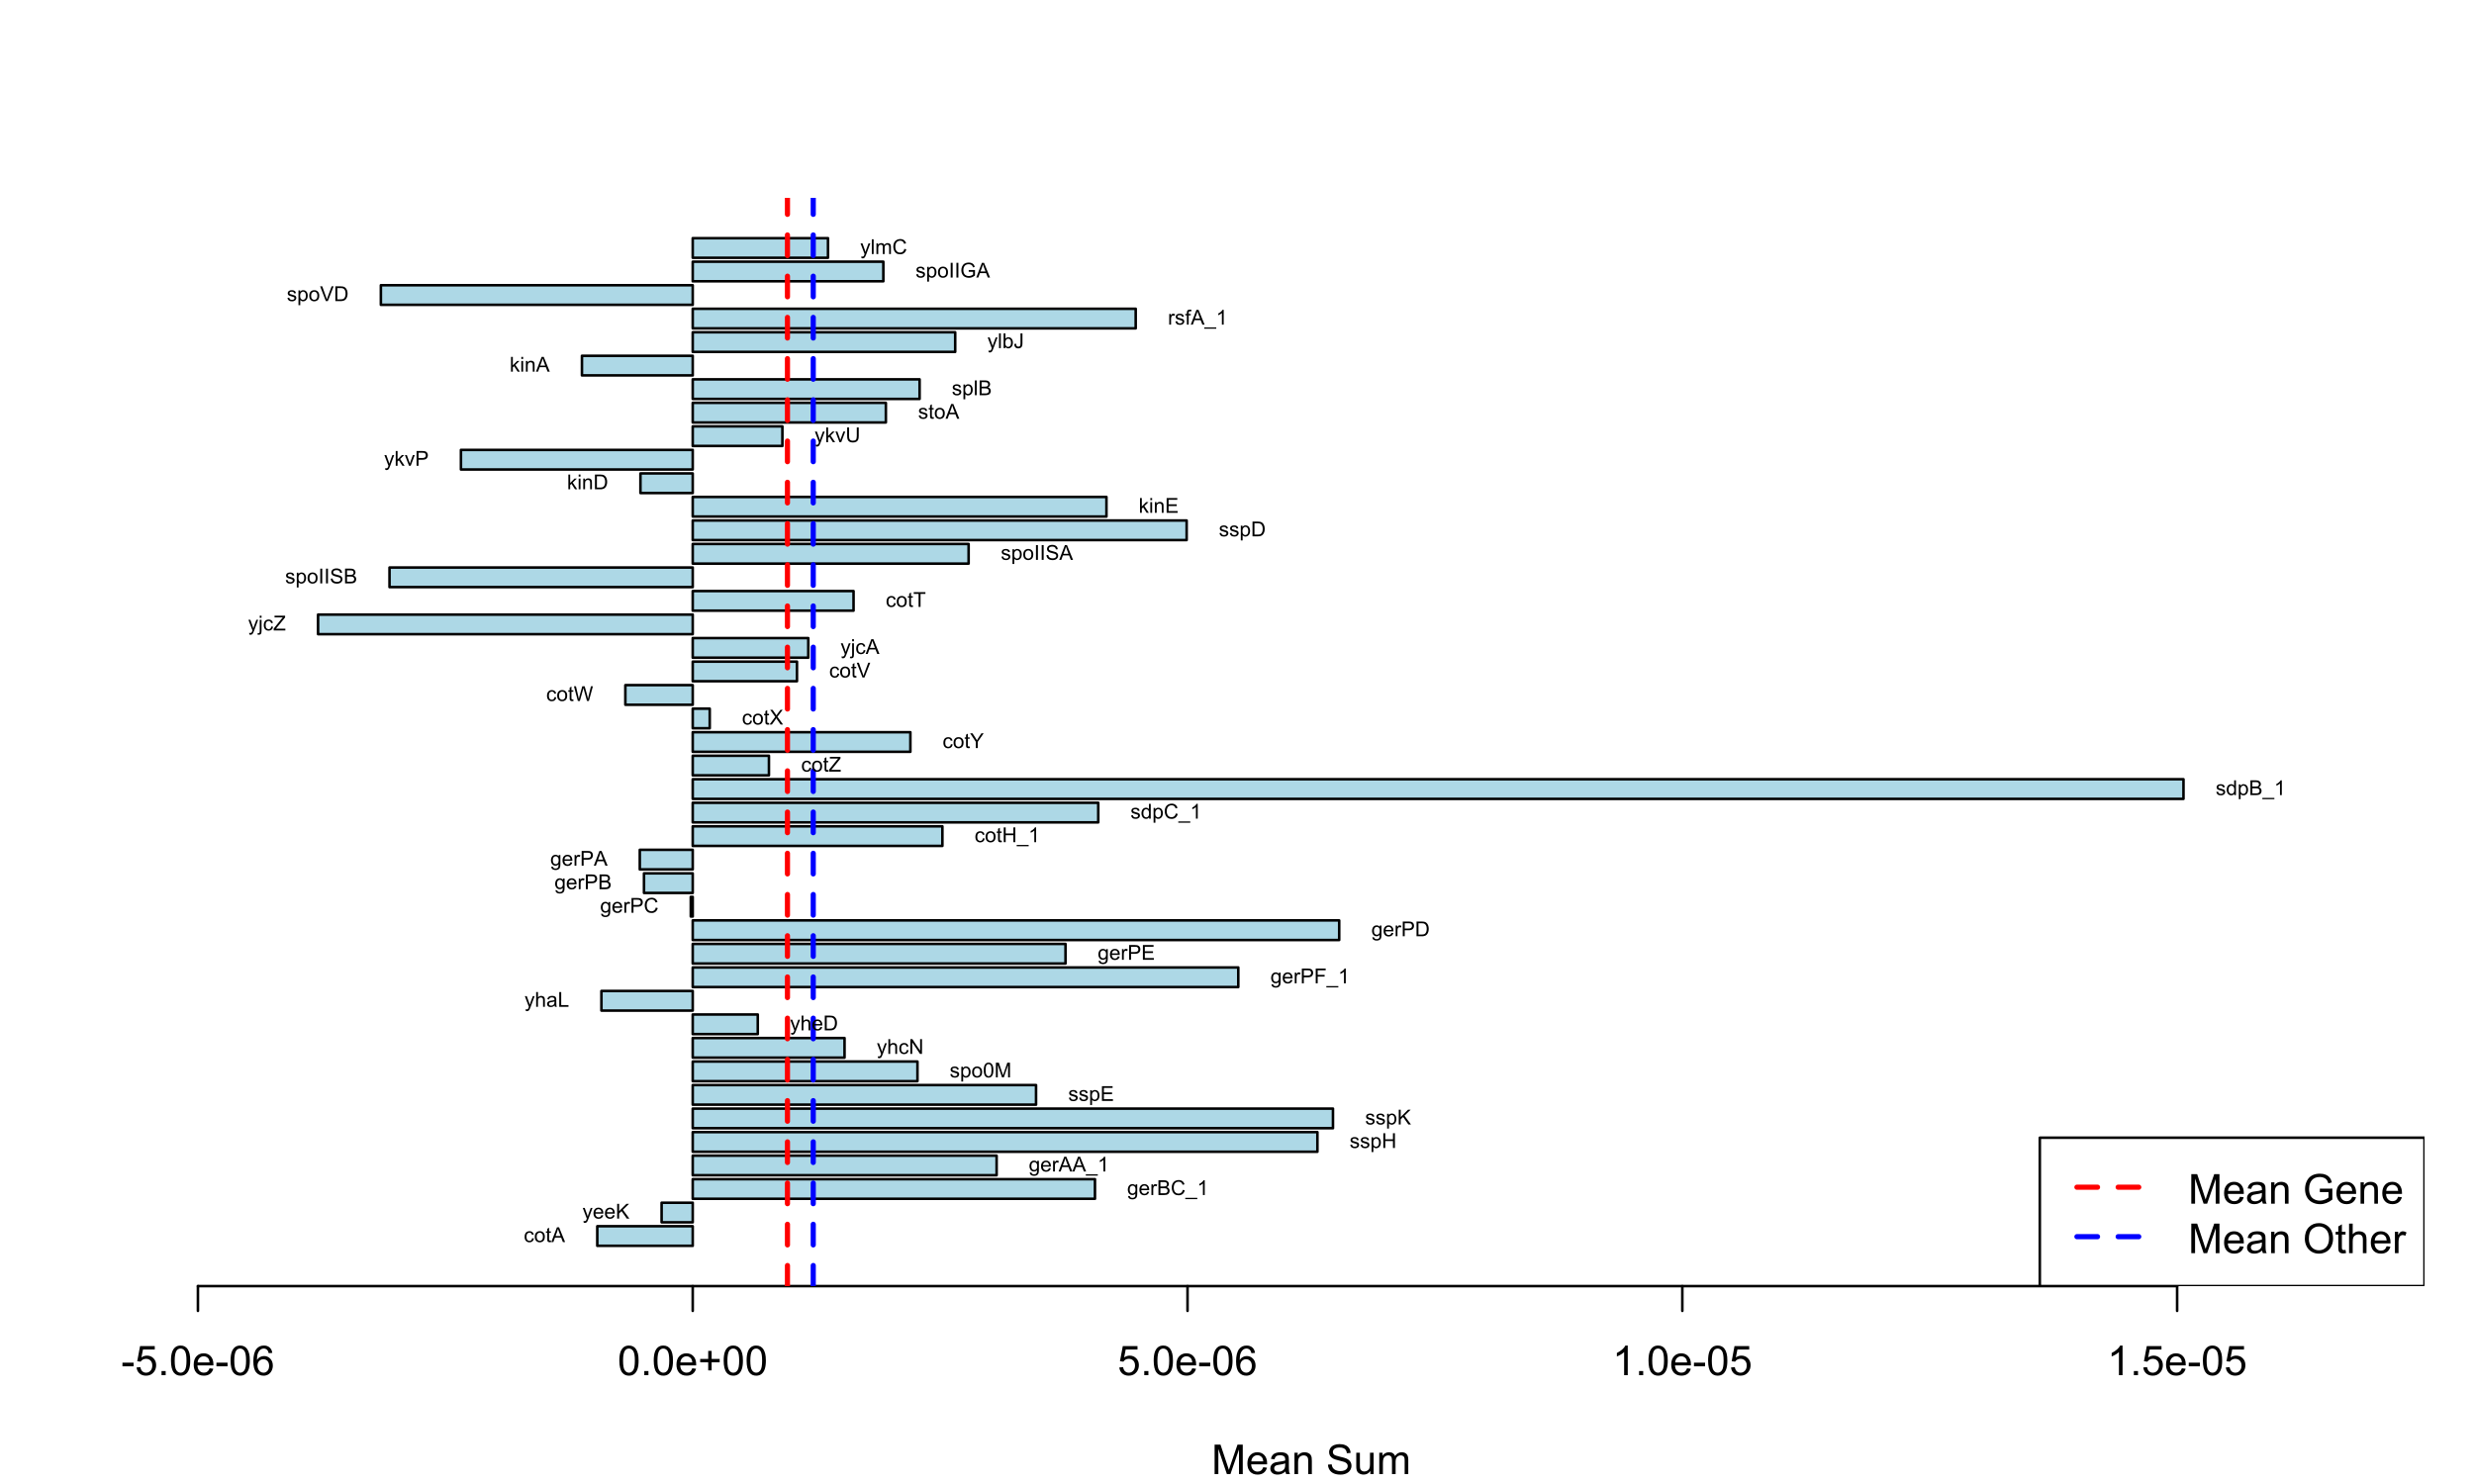 <?xml version="1.0" encoding="UTF-8"?>
<svg xmlns="http://www.w3.org/2000/svg" xmlns:xlink="http://www.w3.org/1999/xlink" width="720" height="432" viewBox="0 0 720 432">
<defs>
<g>
<g id="glyph-0-0">
<path d="M 0.891 0 L 0.891 -8.59 L 2.602 -8.59 L 4.633 -2.508 C 4.82 -1.941 4.957 -1.516 5.047 -1.234 C 5.141 -1.547 5.293 -2.008 5.5 -2.613 L 7.559 -8.59 L 9.086 -8.59 L 9.086 0 L 7.992 0 L 7.992 -7.188 L 5.496 0 L 4.469 0 L 1.984 -7.312 L 1.984 0 Z M 0.891 0 "/>
</g>
<g id="glyph-0-1">
<path d="M 5.051 -2.004 L 6.141 -1.867 C 5.969 -1.23 5.648 -0.738 5.188 -0.387 C 4.719 -0.035 4.125 0.141 3.406 0.141 C 2.492 0.141 1.773 -0.141 1.238 -0.699 C 0.707 -1.262 0.438 -2.047 0.438 -3.059 C 0.438 -4.105 0.711 -4.918 1.25 -5.496 C 1.789 -6.074 2.484 -6.363 3.344 -6.363 C 4.18 -6.363 4.859 -6.078 5.383 -5.516 C 5.914 -4.945 6.176 -4.148 6.176 -3.125 C 6.176 -3.059 6.172 -2.965 6.172 -2.844 L 1.531 -2.844 C 1.566 -2.156 1.762 -1.633 2.109 -1.273 C 2.457 -0.906 2.891 -0.727 3.41 -0.727 C 3.797 -0.727 4.125 -0.828 4.398 -1.031 C 4.672 -1.234 4.891 -1.559 5.051 -2.004 M 1.586 -3.711 L 5.062 -3.711 C 5.016 -4.23 4.883 -4.625 4.664 -4.887 C 4.328 -5.293 3.891 -5.496 3.359 -5.496 C 2.871 -5.496 2.465 -5.332 2.137 -5.008 C 1.805 -4.684 1.625 -4.25 1.586 -3.711 Z M 1.586 -3.711 "/>
</g>
<g id="glyph-0-2">
<path d="M 4.852 -0.766 C 4.461 -0.434 4.086 -0.199 3.723 -0.062 C 3.363 0.07 2.973 0.141 2.562 0.141 C 1.875 0.141 1.352 -0.027 0.984 -0.359 C 0.617 -0.695 0.434 -1.121 0.434 -1.641 C 0.434 -1.945 0.504 -2.223 0.641 -2.477 C 0.781 -2.727 0.961 -2.93 1.188 -3.082 C 1.41 -3.234 1.664 -3.348 1.945 -3.43 C 2.152 -3.48 2.465 -3.535 2.883 -3.586 C 3.734 -3.688 4.359 -3.809 4.766 -3.949 C 4.766 -4.094 4.77 -4.184 4.77 -4.227 C 4.77 -4.652 4.672 -4.957 4.469 -5.133 C 4.203 -5.371 3.801 -5.492 3.27 -5.492 C 2.773 -5.492 2.406 -5.402 2.172 -5.23 C 1.934 -5.055 1.758 -4.746 1.648 -4.305 L 0.617 -4.445 C 0.707 -4.887 0.863 -5.246 1.078 -5.516 C 1.293 -5.789 1.602 -5.996 2.008 -6.145 C 2.414 -6.289 2.887 -6.363 3.422 -6.363 C 3.953 -6.363 4.383 -6.301 4.719 -6.176 C 5.047 -6.051 5.293 -5.895 5.449 -5.703 C 5.605 -5.516 5.715 -5.273 5.777 -4.984 C 5.812 -4.805 5.828 -4.484 5.828 -4.016 L 5.828 -2.609 C 5.828 -1.629 5.852 -1.008 5.898 -0.746 C 5.941 -0.488 6.031 -0.238 6.164 0 L 5.062 0 C 4.953 -0.219 4.883 -0.477 4.852 -0.766 M 4.766 -3.125 C 4.379 -2.965 3.805 -2.832 3.039 -2.727 C 2.605 -2.66 2.301 -2.59 2.121 -2.516 C 1.941 -2.434 1.801 -2.32 1.703 -2.172 C 1.605 -2.02 1.559 -1.852 1.559 -1.672 C 1.559 -1.387 1.664 -1.152 1.879 -0.969 C 2.09 -0.781 2.402 -0.684 2.812 -0.688 C 3.219 -0.684 3.578 -0.773 3.898 -0.953 C 4.211 -1.129 4.445 -1.371 4.594 -1.68 C 4.707 -1.918 4.762 -2.27 4.766 -2.734 Z M 4.766 -3.125 "/>
</g>
<g id="glyph-0-3">
<path d="M 0.789 0 L 0.789 -6.223 L 1.742 -6.223 L 1.742 -5.336 C 2.195 -6.02 2.855 -6.363 3.719 -6.363 C 4.094 -6.363 4.441 -6.297 4.754 -6.16 C 5.07 -6.027 5.305 -5.848 5.461 -5.633 C 5.617 -5.41 5.727 -5.152 5.789 -4.852 C 5.828 -4.656 5.848 -4.312 5.848 -3.828 L 5.848 0 L 4.793 0 L 4.793 -3.785 C 4.793 -4.215 4.75 -4.535 4.672 -4.75 C 4.586 -4.961 4.441 -5.133 4.234 -5.258 C 4.023 -5.387 3.781 -5.449 3.5 -5.449 C 3.047 -5.449 2.66 -5.305 2.336 -5.023 C 2.008 -4.734 1.844 -4.195 1.844 -3.398 L 1.844 0 Z M 0.789 0 "/>
</g>
<g id="glyph-0-4">
</g>
<g id="glyph-0-5">
<path d="M 0.539 -2.758 L 1.609 -2.852 C 1.66 -2.422 1.781 -2.07 1.965 -1.797 C 2.152 -1.52 2.438 -1.297 2.828 -1.129 C 3.219 -0.957 3.66 -0.875 4.148 -0.875 C 4.582 -0.875 4.965 -0.938 5.297 -1.066 C 5.629 -1.195 5.875 -1.371 6.039 -1.598 C 6.199 -1.82 6.281 -2.066 6.281 -2.332 C 6.281 -2.602 6.203 -2.836 6.047 -3.039 C 5.891 -3.238 5.633 -3.406 5.273 -3.547 C 5.043 -3.633 4.531 -3.773 3.742 -3.965 C 2.953 -4.152 2.402 -4.332 2.086 -4.5 C 1.676 -4.715 1.371 -4.98 1.168 -5.301 C 0.969 -5.617 0.867 -5.973 0.867 -6.367 C 0.867 -6.805 0.992 -7.207 1.234 -7.586 C 1.484 -7.961 1.84 -8.246 2.312 -8.445 C 2.785 -8.637 3.312 -8.734 3.891 -8.734 C 4.527 -8.734 5.09 -8.633 5.574 -8.43 C 6.062 -8.223 6.434 -7.922 6.695 -7.523 C 6.957 -7.125 7.098 -6.672 7.117 -6.172 L 6.031 -6.086 C 5.969 -6.629 5.773 -7.039 5.434 -7.32 C 5.098 -7.594 4.598 -7.734 3.938 -7.734 C 3.25 -7.734 2.75 -7.609 2.434 -7.355 C 2.121 -7.105 1.961 -6.801 1.961 -6.445 C 1.961 -6.137 2.074 -5.883 2.297 -5.684 C 2.516 -5.484 3.086 -5.281 4.012 -5.07 C 4.934 -4.863 5.566 -4.68 5.914 -4.523 C 6.41 -4.293 6.781 -4 7.02 -3.648 C 7.258 -3.293 7.375 -2.887 7.375 -2.426 C 7.375 -1.969 7.246 -1.539 6.984 -1.133 C 6.723 -0.73 6.348 -0.414 5.855 -0.191 C 5.367 0.035 4.812 0.148 4.203 0.148 C 3.422 0.148 2.773 0.031 2.246 -0.195 C 1.723 -0.418 1.309 -0.762 1.012 -1.215 C 0.711 -1.672 0.555 -2.188 0.539 -2.758 Z M 0.539 -2.758 "/>
</g>
<g id="glyph-0-6">
<path d="M 4.867 0 L 4.867 -0.914 C 4.383 -0.211 3.727 0.141 2.895 0.141 C 2.527 0.141 2.184 0.07 1.867 -0.07 C 1.547 -0.211 1.312 -0.387 1.156 -0.602 C 1.004 -0.812 0.895 -1.074 0.832 -1.383 C 0.789 -1.59 0.766 -1.918 0.766 -2.367 L 0.766 -6.223 L 1.82 -6.223 L 1.82 -2.773 C 1.82 -2.219 1.844 -1.848 1.887 -1.656 C 1.953 -1.379 2.094 -1.164 2.309 -1.004 C 2.523 -0.848 2.789 -0.766 3.105 -0.766 C 3.422 -0.766 3.719 -0.848 3.996 -1.012 C 4.273 -1.172 4.469 -1.395 4.586 -1.672 C 4.699 -1.953 4.758 -2.355 4.758 -2.891 L 4.758 -6.223 L 5.812 -6.223 L 5.812 0 Z M 4.867 0 "/>
</g>
<g id="glyph-0-7">
<path d="M 0.789 0 L 0.789 -6.223 L 1.734 -6.223 L 1.734 -5.352 C 1.93 -5.656 2.188 -5.898 2.516 -6.086 C 2.836 -6.27 3.207 -6.363 3.621 -6.363 C 4.082 -6.363 4.461 -6.266 4.754 -6.078 C 5.051 -5.883 5.258 -5.617 5.379 -5.273 C 5.871 -6 6.512 -6.363 7.301 -6.363 C 7.918 -6.363 8.391 -6.191 8.727 -5.852 C 9.055 -5.508 9.223 -4.98 9.223 -4.273 L 9.223 0 L 8.172 0 L 8.172 -3.922 C 8.172 -4.34 8.141 -4.645 8.07 -4.832 C 8.004 -5.016 7.879 -5.164 7.699 -5.281 C 7.52 -5.391 7.309 -5.449 7.066 -5.449 C 6.629 -5.449 6.266 -5.305 5.977 -5.012 C 5.688 -4.723 5.543 -4.254 5.543 -3.617 L 5.543 0 L 4.488 0 L 4.488 -4.043 C 4.488 -4.512 4.402 -4.863 4.23 -5.098 C 4.059 -5.332 3.777 -5.449 3.387 -5.449 C 3.09 -5.449 2.816 -5.371 2.562 -5.215 C 2.312 -5.059 2.129 -4.828 2.016 -4.531 C 1.902 -4.227 1.844 -3.793 1.844 -3.227 L 1.844 0 Z M 0.789 0 "/>
</g>
<g id="glyph-0-8">
<path d="M 0.383 -2.578 L 0.383 -3.641 L 3.621 -3.641 L 3.621 -2.578 Z M 0.383 -2.578 "/>
</g>
<g id="glyph-0-9">
<path d="M 0.5 -2.25 L 1.605 -2.344 C 1.688 -1.805 1.879 -1.398 2.176 -1.129 C 2.477 -0.855 2.836 -0.719 3.258 -0.719 C 3.766 -0.719 4.195 -0.91 4.547 -1.297 C 4.898 -1.676 5.074 -2.188 5.074 -2.82 C 5.074 -3.418 4.906 -3.895 4.566 -4.242 C 4.23 -4.59 3.785 -4.762 3.242 -4.766 C 2.898 -4.762 2.594 -4.688 2.32 -4.531 C 2.047 -4.379 1.832 -4.18 1.676 -3.93 L 0.688 -4.062 L 1.516 -8.473 L 5.789 -8.473 L 5.789 -7.465 L 2.359 -7.465 L 1.898 -5.156 C 2.414 -5.516 2.953 -5.695 3.523 -5.695 C 4.273 -5.695 4.906 -5.434 5.422 -4.914 C 5.938 -4.395 6.195 -3.727 6.195 -2.914 C 6.195 -2.133 5.965 -1.461 5.516 -0.898 C 4.961 -0.203 4.211 0.148 3.258 0.148 C 2.477 0.148 1.84 -0.074 1.344 -0.508 C 0.852 -0.945 0.57 -1.527 0.5 -2.25 Z M 0.5 -2.25 "/>
</g>
<g id="glyph-0-10">
<path d="M 1.09 0 L 1.09 -1.203 L 2.289 -1.203 L 2.289 0 Z M 1.09 0 "/>
</g>
<g id="glyph-0-11">
<path d="M 0.5 -4.234 C 0.5 -5.25 0.602 -6.07 0.812 -6.688 C 1.02 -7.309 1.332 -7.785 1.742 -8.121 C 2.156 -8.457 2.672 -8.625 3.297 -8.625 C 3.758 -8.625 4.164 -8.531 4.512 -8.348 C 4.859 -8.16 5.145 -7.895 5.375 -7.543 C 5.598 -7.195 5.777 -6.77 5.906 -6.266 C 6.035 -5.766 6.102 -5.086 6.102 -4.234 C 6.102 -3.227 5.996 -2.414 5.789 -1.797 C 5.582 -1.176 5.273 -0.699 4.859 -0.359 C 4.449 -0.023 3.926 0.148 3.297 0.148 C 2.469 0.148 1.82 -0.152 1.348 -0.742 C 0.781 -1.461 0.5 -2.621 0.5 -4.234 M 1.582 -4.234 C 1.582 -2.824 1.746 -1.887 2.078 -1.422 C 2.406 -0.953 2.812 -0.719 3.297 -0.719 C 3.781 -0.719 4.191 -0.953 4.52 -1.422 C 4.852 -1.891 5.016 -2.828 5.016 -4.234 C 5.016 -5.648 4.852 -6.59 4.52 -7.055 C 4.191 -7.52 3.781 -7.75 3.289 -7.75 C 2.801 -7.75 2.414 -7.547 2.125 -7.137 C 1.766 -6.613 1.582 -5.645 1.582 -4.234 Z M 1.582 -4.234 "/>
</g>
<g id="glyph-0-12">
<path d="M 5.969 -6.484 L 4.922 -6.406 C 4.828 -6.816 4.695 -7.117 4.523 -7.305 C 4.238 -7.605 3.887 -7.758 3.469 -7.758 C 3.133 -7.758 2.836 -7.664 2.586 -7.477 C 2.25 -7.234 1.988 -6.879 1.797 -6.414 C 1.605 -5.949 1.508 -5.289 1.5 -4.43 C 1.754 -4.816 2.062 -5.102 2.43 -5.289 C 2.797 -5.477 3.184 -5.57 3.586 -5.57 C 4.289 -5.57 4.887 -5.312 5.383 -4.797 C 5.875 -4.277 6.125 -3.609 6.125 -2.789 C 6.125 -2.25 6.008 -1.75 5.773 -1.285 C 5.543 -0.824 5.223 -0.469 4.816 -0.223 C 4.41 0.023 3.949 0.148 3.434 0.148 C 2.555 0.148 1.836 -0.176 1.281 -0.824 C 0.727 -1.469 0.453 -2.535 0.453 -4.02 C 0.453 -5.68 0.758 -6.887 1.371 -7.641 C 1.906 -8.297 2.625 -8.625 3.531 -8.625 C 4.207 -8.625 4.762 -8.434 5.195 -8.055 C 5.625 -7.676 5.883 -7.156 5.969 -6.484 M 1.664 -2.781 C 1.664 -2.422 1.742 -2.07 1.895 -1.742 C 2.051 -1.406 2.266 -1.156 2.543 -0.98 C 2.82 -0.809 3.109 -0.719 3.414 -0.719 C 3.859 -0.719 4.242 -0.898 4.562 -1.258 C 4.883 -1.617 5.043 -2.105 5.047 -2.727 C 5.043 -3.316 4.887 -3.785 4.57 -4.129 C 4.254 -4.469 3.855 -4.641 3.375 -4.641 C 2.898 -4.641 2.492 -4.469 2.164 -4.129 C 1.828 -3.785 1.664 -3.336 1.664 -2.781 Z M 1.664 -2.781 "/>
</g>
<g id="glyph-0-13">
<path d="M 3.008 -1.391 L 3.008 -3.742 L 0.668 -3.742 L 0.668 -4.727 L 3.008 -4.727 L 3.008 -7.066 L 4 -7.066 L 4 -4.727 L 6.34 -4.727 L 6.34 -3.742 L 4 -3.742 L 4 -1.391 Z M 3.008 -1.391 "/>
</g>
<g id="glyph-0-14">
<path d="M 4.469 0 L 3.414 0 L 3.414 -6.719 C 3.16 -6.477 2.828 -6.234 2.418 -5.992 C 2.004 -5.75 1.633 -5.57 1.305 -5.449 L 1.305 -6.469 C 1.895 -6.746 2.41 -7.082 2.852 -7.477 C 3.293 -7.871 3.605 -8.254 3.789 -8.625 L 4.469 -8.625 Z M 4.469 0 "/>
</g>
<g id="glyph-0-15">
<path d="M 4.945 -3.367 L 4.945 -4.375 L 8.586 -4.383 L 8.586 -1.195 C 8.023 -0.75 7.449 -0.414 6.855 -0.191 C 6.262 0.035 5.652 0.148 5.027 0.148 C 4.184 0.148 3.418 -0.035 2.727 -0.395 C 2.039 -0.758 1.516 -1.277 1.164 -1.961 C 0.812 -2.645 0.641 -3.41 0.641 -4.254 C 0.641 -5.09 0.812 -5.871 1.164 -6.594 C 1.512 -7.32 2.016 -7.859 2.672 -8.211 C 3.328 -8.562 4.086 -8.734 4.938 -8.734 C 5.559 -8.734 6.121 -8.637 6.625 -8.434 C 7.125 -8.234 7.52 -7.953 7.805 -7.594 C 8.09 -7.234 8.305 -6.766 8.453 -6.188 L 7.43 -5.906 C 7.301 -6.344 7.141 -6.688 6.949 -6.938 C 6.758 -7.188 6.484 -7.387 6.129 -7.539 C 5.773 -7.688 5.379 -7.766 4.945 -7.766 C 4.426 -7.766 3.977 -7.684 3.598 -7.527 C 3.219 -7.367 2.914 -7.16 2.68 -6.902 C 2.449 -6.645 2.266 -6.359 2.141 -6.055 C 1.918 -5.52 1.812 -4.945 1.812 -4.324 C 1.812 -3.559 1.941 -2.918 2.207 -2.402 C 2.469 -1.887 2.852 -1.504 3.359 -1.254 C 3.859 -1.004 4.395 -0.879 4.961 -0.879 C 5.453 -0.879 5.938 -0.973 6.406 -1.164 C 6.875 -1.352 7.227 -1.555 7.469 -1.77 L 7.469 -3.367 Z M 4.945 -3.367 "/>
</g>
<g id="glyph-0-16">
<path d="M 0.578 -4.184 C 0.578 -5.609 0.961 -6.727 1.727 -7.531 C 2.492 -8.34 3.48 -8.742 4.695 -8.742 C 5.484 -8.742 6.199 -8.551 6.836 -8.172 C 7.473 -7.793 7.961 -7.266 8.293 -6.59 C 8.629 -5.91 8.797 -5.141 8.797 -4.281 C 8.797 -3.41 8.617 -2.633 8.266 -1.945 C 7.914 -1.258 7.418 -0.738 6.773 -0.383 C 6.129 -0.031 5.434 0.148 4.688 0.148 C 3.879 0.148 3.156 -0.051 2.52 -0.438 C 1.883 -0.828 1.398 -1.363 1.07 -2.039 C 0.742 -2.715 0.578 -3.43 0.578 -4.184 M 1.75 -4.164 C 1.75 -3.129 2.031 -2.316 2.586 -1.719 C 3.145 -1.125 3.84 -0.828 4.68 -0.828 C 5.539 -0.828 6.242 -1.125 6.793 -1.727 C 7.348 -2.328 7.625 -3.184 7.625 -4.289 C 7.625 -4.988 7.504 -5.598 7.27 -6.121 C 7.031 -6.641 6.688 -7.047 6.23 -7.332 C 5.777 -7.621 5.266 -7.766 4.699 -7.766 C 3.895 -7.766 3.203 -7.488 2.621 -6.934 C 2.043 -6.383 1.75 -5.457 1.75 -4.164 Z M 1.75 -4.164 "/>
</g>
<g id="glyph-0-17">
<path d="M 3.094 -0.945 L 3.246 -0.012 C 2.949 0.051 2.684 0.082 2.449 0.082 C 2.066 0.082 1.77 0.02 1.559 -0.102 C 1.348 -0.219 1.199 -0.379 1.113 -0.578 C 1.027 -0.773 0.984 -1.188 0.984 -1.82 L 0.984 -5.402 L 0.211 -5.402 L 0.211 -6.223 L 0.984 -6.223 L 0.984 -7.766 L 2.031 -8.398 L 2.031 -6.223 L 3.094 -6.223 L 3.094 -5.402 L 2.031 -5.402 L 2.031 -1.766 C 2.031 -1.461 2.051 -1.27 2.09 -1.184 C 2.125 -1.098 2.188 -1.027 2.27 -0.977 C 2.355 -0.926 2.473 -0.902 2.633 -0.902 C 2.75 -0.902 2.902 -0.914 3.094 -0.945 Z M 3.094 -0.945 "/>
</g>
<g id="glyph-0-18">
<path d="M 0.789 0 L 0.789 -8.59 L 1.844 -8.59 L 1.844 -5.508 C 2.336 -6.078 2.957 -6.363 3.711 -6.363 C 4.168 -6.363 4.57 -6.273 4.91 -6.09 C 5.25 -5.91 5.492 -5.656 5.641 -5.336 C 5.785 -5.016 5.859 -4.555 5.859 -3.945 L 5.859 0 L 4.805 0 L 4.805 -3.945 C 4.805 -4.469 4.691 -4.855 4.461 -5.094 C 4.234 -5.336 3.91 -5.453 3.492 -5.453 C 3.18 -5.453 2.887 -5.375 2.609 -5.211 C 2.336 -5.051 2.141 -4.828 2.023 -4.555 C 1.906 -4.273 1.844 -3.891 1.844 -3.406 L 1.844 0 Z M 0.789 0 "/>
</g>
<g id="glyph-0-19">
<path d="M 0.781 0 L 0.781 -6.223 L 1.727 -6.223 L 1.727 -5.281 C 1.969 -5.719 2.195 -6.012 2.398 -6.152 C 2.605 -6.293 2.828 -6.363 3.078 -6.363 C 3.43 -6.363 3.793 -6.25 4.16 -6.023 L 3.797 -5.047 C 3.539 -5.195 3.281 -5.273 3.023 -5.273 C 2.793 -5.273 2.586 -5.203 2.402 -5.066 C 2.219 -4.926 2.086 -4.734 2.008 -4.488 C 1.891 -4.113 1.836 -3.703 1.836 -3.258 L 1.836 0 Z M 0.781 0 "/>
</g>
<g id="glyph-1-0">
<path d="M 2.426 -1.141 L 2.945 -1.07 C 2.887 -0.715 2.742 -0.434 2.508 -0.234 C 2.277 -0.031 1.988 0.07 1.648 0.07 C 1.223 0.07 0.883 -0.07 0.621 -0.348 C 0.363 -0.625 0.234 -1.023 0.234 -1.543 C 0.234 -1.879 0.289 -2.172 0.402 -2.426 C 0.512 -2.676 0.684 -2.867 0.91 -2.992 C 1.137 -3.117 1.383 -3.18 1.652 -3.18 C 1.988 -3.18 2.266 -3.098 2.48 -2.926 C 2.695 -2.754 2.832 -2.512 2.895 -2.195 L 2.383 -2.117 C 2.332 -2.328 2.246 -2.484 2.121 -2.59 C 2 -2.695 1.848 -2.75 1.672 -2.75 C 1.406 -2.75 1.191 -2.652 1.023 -2.461 C 0.859 -2.273 0.777 -1.969 0.777 -1.559 C 0.777 -1.141 0.855 -0.836 1.016 -0.648 C 1.176 -0.457 1.387 -0.363 1.645 -0.363 C 1.852 -0.363 2.023 -0.426 2.164 -0.555 C 2.301 -0.68 2.387 -0.875 2.426 -1.141 Z M 2.426 -1.141 "/>
</g>
<g id="glyph-1-1">
<path d="M 0.199 -1.555 C 0.199 -2.133 0.359 -2.559 0.68 -2.836 C 0.945 -3.066 1.273 -3.18 1.656 -3.18 C 2.086 -3.18 2.434 -3.043 2.707 -2.762 C 2.977 -2.48 3.113 -2.094 3.113 -1.602 C 3.113 -1.199 3.055 -0.883 2.934 -0.656 C 2.812 -0.426 2.641 -0.246 2.41 -0.121 C 2.18 0.008 1.93 0.07 1.656 0.07 C 1.223 0.07 0.871 -0.07 0.602 -0.348 C 0.332 -0.629 0.199 -1.031 0.199 -1.555 M 0.742 -1.555 C 0.742 -1.156 0.828 -0.859 1 -0.66 C 1.176 -0.461 1.395 -0.363 1.656 -0.363 C 1.918 -0.363 2.137 -0.461 2.312 -0.664 C 2.484 -0.859 2.57 -1.164 2.57 -1.574 C 2.57 -1.957 2.484 -2.25 2.309 -2.449 C 2.137 -2.645 1.918 -2.746 1.656 -2.746 C 1.395 -2.746 1.176 -2.645 1 -2.449 C 0.828 -2.25 0.742 -1.953 0.742 -1.555 Z M 0.742 -1.555 "/>
</g>
<g id="glyph-1-2">
<path d="M 1.547 -0.473 L 1.625 -0.008 C 1.473 0.023 1.344 0.039 1.227 0.039 C 1.031 0.039 0.883 0.012 0.781 -0.051 C 0.672 -0.109 0.598 -0.191 0.555 -0.289 C 0.512 -0.387 0.492 -0.594 0.492 -0.91 L 0.492 -2.703 L 0.105 -2.703 L 0.105 -3.109 L 0.492 -3.109 L 0.492 -3.883 L 1.016 -4.199 L 1.016 -3.109 L 1.547 -3.109 L 1.547 -2.703 L 1.016 -2.703 L 1.016 -0.883 C 1.016 -0.73 1.027 -0.633 1.043 -0.594 C 1.062 -0.547 1.094 -0.516 1.137 -0.488 C 1.176 -0.465 1.238 -0.453 1.316 -0.453 C 1.375 -0.453 1.449 -0.457 1.547 -0.473 Z M 1.547 -0.473 "/>
</g>
<g id="glyph-1-3">
<path d="M -0.008 0 L 1.641 -4.297 L 2.254 -4.297 L 4.012 0 L 3.363 0 L 2.863 -1.301 L 1.066 -1.301 L 0.594 0 L -0.008 0 M 1.23 -1.766 L 2.688 -1.766 L 2.238 -2.953 C 2.102 -3.312 2 -3.609 1.934 -3.844 C 1.879 -3.57 1.801 -3.293 1.703 -3.023 Z M 1.23 -1.766 "/>
</g>
<g id="glyph-1-4">
<path d="M 0.371 1.199 L 0.312 0.703 C 0.43 0.734 0.527 0.75 0.617 0.75 C 0.73 0.75 0.828 0.73 0.898 0.691 C 0.969 0.652 1.023 0.598 1.07 0.527 C 1.102 0.477 1.156 0.344 1.23 0.133 C 1.238 0.105 1.254 0.062 1.277 0.008 L 0.098 -3.109 L 0.664 -3.109 L 1.312 -1.309 C 1.395 -1.082 1.473 -0.84 1.539 -0.59 C 1.598 -0.832 1.672 -1.066 1.754 -1.297 L 2.422 -3.109 L 2.945 -3.109 L 1.766 0.055 C 1.637 0.395 1.539 0.629 1.469 0.758 C 1.375 0.934 1.266 1.059 1.145 1.141 C 1.023 1.223 0.879 1.262 0.711 1.262 C 0.609 1.262 0.496 1.242 0.371 1.199 Z M 0.371 1.199 "/>
</g>
<g id="glyph-1-5">
<path d="M 2.523 -1 L 3.07 -0.934 C 2.984 -0.617 2.824 -0.367 2.594 -0.195 C 2.359 -0.02 2.062 0.07 1.703 0.07 C 1.246 0.07 0.887 -0.07 0.621 -0.352 C 0.352 -0.629 0.219 -1.023 0.219 -1.531 C 0.219 -2.051 0.355 -2.457 0.625 -2.75 C 0.895 -3.035 1.242 -3.18 1.672 -3.18 C 2.09 -3.18 2.43 -3.039 2.691 -2.758 C 2.957 -2.473 3.086 -2.074 3.086 -1.562 C 3.086 -1.531 3.086 -1.484 3.086 -1.422 L 0.766 -1.422 C 0.785 -1.078 0.879 -0.816 1.055 -0.637 C 1.227 -0.453 1.445 -0.363 1.703 -0.363 C 1.898 -0.363 2.062 -0.414 2.199 -0.516 C 2.336 -0.617 2.445 -0.781 2.523 -1 M 0.793 -1.855 L 2.531 -1.855 C 2.508 -2.117 2.441 -2.312 2.332 -2.445 C 2.164 -2.645 1.945 -2.75 1.68 -2.75 C 1.438 -2.75 1.234 -2.668 1.066 -2.504 C 0.902 -2.344 0.812 -2.125 0.793 -1.855 Z M 0.793 -1.855 "/>
</g>
<g id="glyph-1-6">
<path d="M 0.438 0 L 0.438 -4.297 L 1.008 -4.297 L 1.008 -2.164 L 3.141 -4.297 L 3.91 -4.297 L 2.109 -2.555 L 3.992 0 L 3.242 0 L 1.711 -2.172 L 1.008 -1.488 L 1.008 0 Z M 0.438 0 "/>
</g>
<g id="glyph-1-7">
<path d="M 0.297 0.258 L 0.812 0.336 C 0.832 0.492 0.891 0.605 0.992 0.68 C 1.121 0.777 1.301 0.828 1.527 0.828 C 1.77 0.828 1.957 0.777 2.094 0.68 C 2.223 0.582 2.312 0.445 2.359 0.27 C 2.387 0.164 2.402 -0.062 2.398 -0.406 C 2.168 -0.137 1.883 0 1.539 0 C 1.109 0 0.781 -0.156 0.547 -0.461 C 0.312 -0.77 0.195 -1.141 0.195 -1.574 C 0.195 -1.871 0.246 -2.145 0.355 -2.395 C 0.461 -2.645 0.617 -2.84 0.82 -2.977 C 1.027 -3.113 1.266 -3.18 1.539 -3.18 C 1.906 -3.18 2.211 -3.031 2.449 -2.734 L 2.449 -3.109 L 2.938 -3.109 L 2.938 -0.422 C 2.934 0.062 2.887 0.406 2.789 0.609 C 2.688 0.809 2.531 0.969 2.32 1.086 C 2.105 1.203 1.84 1.262 1.531 1.262 C 1.156 1.262 0.859 1.18 0.629 1.012 C 0.402 0.844 0.289 0.594 0.297 0.258 M 0.734 -1.609 C 0.734 -1.203 0.816 -0.906 0.977 -0.719 C 1.141 -0.531 1.344 -0.438 1.586 -0.438 C 1.828 -0.438 2.031 -0.531 2.195 -0.715 C 2.359 -0.902 2.441 -1.195 2.445 -1.594 C 2.441 -1.977 2.359 -2.262 2.191 -2.453 C 2.02 -2.648 1.816 -2.746 1.578 -2.746 C 1.344 -2.746 1.145 -2.648 0.98 -2.461 C 0.816 -2.27 0.734 -1.984 0.734 -1.609 Z M 0.734 -1.609 "/>
</g>
<g id="glyph-1-8">
<path d="M 0.391 0 L 0.391 -3.109 L 0.863 -3.109 L 0.863 -2.641 C 0.984 -2.859 1.098 -3.008 1.199 -3.078 C 1.301 -3.148 1.414 -3.18 1.539 -3.18 C 1.715 -3.18 1.895 -3.125 2.078 -3.012 L 1.898 -2.523 C 1.77 -2.598 1.641 -2.637 1.512 -2.637 C 1.395 -2.637 1.293 -2.602 1.203 -2.531 C 1.109 -2.465 1.043 -2.367 1.004 -2.242 C 0.945 -2.055 0.918 -1.852 0.918 -1.629 L 0.918 0 Z M 0.391 0 "/>
</g>
<g id="glyph-1-9">
<path d="M 0.438 0 L 0.438 -4.297 L 2.051 -4.297 C 2.379 -4.297 2.641 -4.25 2.84 -4.164 C 3.039 -4.078 3.195 -3.945 3.305 -3.762 C 3.418 -3.582 3.477 -3.395 3.477 -3.195 C 3.477 -3.012 3.426 -2.84 3.324 -2.68 C 3.227 -2.516 3.074 -2.383 2.875 -2.285 C 3.133 -2.211 3.332 -2.078 3.473 -1.895 C 3.613 -1.711 3.684 -1.496 3.684 -1.246 C 3.684 -1.043 3.641 -0.855 3.555 -0.684 C 3.469 -0.512 3.363 -0.379 3.242 -0.285 C 3.113 -0.191 2.957 -0.121 2.77 -0.07 C 2.582 -0.023 2.352 0 2.078 0 L 0.438 0 M 1.008 -2.492 L 1.938 -2.492 C 2.188 -2.492 2.367 -2.508 2.477 -2.539 C 2.621 -2.582 2.73 -2.656 2.805 -2.754 C 2.879 -2.852 2.914 -2.977 2.914 -3.129 C 2.914 -3.27 2.879 -3.398 2.812 -3.504 C 2.742 -3.613 2.645 -3.688 2.52 -3.727 C 2.391 -3.77 2.176 -3.789 1.867 -3.789 L 1.008 -3.789 L 1.008 -2.492 M 1.008 -0.508 L 2.078 -0.508 C 2.262 -0.508 2.391 -0.512 2.465 -0.527 C 2.594 -0.551 2.703 -0.59 2.793 -0.645 C 2.879 -0.699 2.953 -0.777 3.008 -0.883 C 3.066 -0.988 3.094 -1.109 3.094 -1.246 C 3.094 -1.406 3.055 -1.543 2.969 -1.664 C 2.887 -1.781 2.773 -1.863 2.629 -1.91 C 2.484 -1.961 2.273 -1.984 2 -1.984 L 1.008 -1.984 Z M 1.008 -0.508 "/>
</g>
<g id="glyph-1-10">
<path d="M 3.527 -1.508 L 4.094 -1.363 C 3.977 -0.895 3.762 -0.539 3.453 -0.293 C 3.145 -0.051 2.766 0.074 2.316 0.074 C 1.855 0.074 1.477 -0.02 1.188 -0.211 C 0.898 -0.398 0.676 -0.672 0.527 -1.027 C 0.375 -1.387 0.297 -1.77 0.297 -2.18 C 0.297 -2.625 0.383 -3.016 0.555 -3.352 C 0.727 -3.684 0.969 -3.938 1.285 -4.109 C 1.602 -4.281 1.945 -4.367 2.328 -4.367 C 2.754 -4.367 3.117 -4.258 3.41 -4.039 C 3.703 -3.82 3.906 -3.512 4.023 -3.117 L 3.461 -2.984 C 3.363 -3.297 3.219 -3.523 3.031 -3.668 C 2.84 -3.809 2.602 -3.883 2.312 -3.883 C 1.984 -3.883 1.707 -3.805 1.488 -3.645 C 1.266 -3.484 1.109 -3.273 1.02 -3.008 C 0.93 -2.742 0.883 -2.465 0.883 -2.184 C 0.883 -1.816 0.938 -1.5 1.043 -1.227 C 1.152 -0.953 1.316 -0.75 1.539 -0.617 C 1.766 -0.48 2.008 -0.414 2.27 -0.414 C 2.59 -0.414 2.859 -0.504 3.078 -0.688 C 3.301 -0.871 3.449 -1.145 3.527 -1.508 Z M 3.527 -1.508 "/>
</g>
<g id="glyph-1-11">
<path d="M -0.09 1.191 L -0.09 0.812 L 3.406 0.812 L 3.406 1.191 Z M -0.09 1.191 "/>
</g>
<g id="glyph-1-12">
<path d="M 2.234 0 L 1.707 0 L 1.707 -3.359 C 1.582 -3.238 1.414 -3.117 1.207 -2.996 C 1.004 -2.875 0.816 -2.785 0.652 -2.727 L 0.652 -3.234 C 0.949 -3.371 1.207 -3.539 1.426 -3.738 C 1.648 -3.934 1.805 -4.125 1.895 -4.312 L 2.234 -4.312 Z M 2.234 0 "/>
</g>
<g id="glyph-1-13">
<path d="M 0.184 -0.93 L 0.707 -1.012 C 0.734 -0.801 0.816 -0.641 0.949 -0.531 C 1.086 -0.418 1.27 -0.363 1.512 -0.363 C 1.754 -0.363 1.934 -0.414 2.051 -0.512 C 2.168 -0.609 2.227 -0.727 2.227 -0.859 C 2.227 -0.977 2.176 -1.07 2.07 -1.141 C 2 -1.188 1.82 -1.246 1.531 -1.32 C 1.145 -1.414 0.879 -1.5 0.727 -1.57 C 0.578 -1.645 0.465 -1.742 0.387 -1.867 C 0.312 -1.992 0.273 -2.133 0.273 -2.285 C 0.273 -2.422 0.305 -2.551 0.367 -2.672 C 0.43 -2.789 0.516 -2.887 0.625 -2.965 C 0.711 -3.023 0.82 -3.078 0.961 -3.117 C 1.105 -3.16 1.254 -3.18 1.418 -3.18 C 1.66 -3.18 1.875 -3.148 2.062 -3.078 C 2.246 -3.008 2.383 -2.91 2.469 -2.789 C 2.559 -2.672 2.617 -2.508 2.652 -2.309 L 2.137 -2.238 C 2.113 -2.398 2.043 -2.523 1.934 -2.613 C 1.82 -2.703 1.66 -2.75 1.457 -2.75 C 1.215 -2.75 1.039 -2.707 0.938 -2.629 C 0.832 -2.547 0.781 -2.453 0.781 -2.348 C 0.781 -2.277 0.805 -2.215 0.848 -2.164 C 0.891 -2.105 0.957 -2.059 1.047 -2.023 C 1.102 -2 1.258 -1.957 1.516 -1.887 C 1.887 -1.789 2.148 -1.707 2.297 -1.641 C 2.441 -1.578 2.559 -1.484 2.641 -1.367 C 2.727 -1.242 2.77 -1.094 2.77 -0.914 C 2.77 -0.738 2.719 -0.574 2.613 -0.418 C 2.512 -0.262 2.363 -0.141 2.172 -0.059 C 1.977 0.027 1.758 0.07 1.516 0.07 C 1.109 0.07 0.801 -0.016 0.59 -0.18 C 0.379 -0.348 0.242 -0.598 0.184 -0.93 Z M 0.184 -0.93 "/>
</g>
<g id="glyph-1-14">
<path d="M 0.395 1.191 L 0.395 -3.109 L 0.875 -3.109 L 0.875 -2.707 C 0.988 -2.863 1.117 -2.984 1.258 -3.062 C 1.402 -3.141 1.574 -3.18 1.777 -3.18 C 2.043 -3.18 2.277 -3.113 2.48 -2.977 C 2.684 -2.84 2.836 -2.648 2.941 -2.398 C 3.043 -2.148 3.098 -1.875 3.098 -1.578 C 3.098 -1.262 3.039 -0.973 2.926 -0.719 C 2.812 -0.465 2.645 -0.27 2.426 -0.133 C 2.211 0.004 1.98 0.07 1.742 0.07 C 1.562 0.07 1.406 0.031 1.266 -0.039 C 1.129 -0.113 1.012 -0.207 0.922 -0.32 L 0.922 1.191 L 0.395 1.191 M 0.875 -1.539 C 0.875 -1.137 0.953 -0.84 1.117 -0.648 C 1.277 -0.457 1.473 -0.363 1.703 -0.363 C 1.938 -0.363 2.141 -0.461 2.309 -0.66 C 2.473 -0.859 2.559 -1.164 2.559 -1.582 C 2.559 -1.977 2.477 -2.273 2.312 -2.473 C 2.148 -2.668 1.953 -2.77 1.727 -2.77 C 1.504 -2.77 1.305 -2.664 1.133 -2.453 C 0.961 -2.242 0.875 -1.938 0.875 -1.539 Z M 0.875 -1.539 "/>
</g>
<g id="glyph-1-15">
<path d="M 0.48 0 L 0.48 -4.297 L 1.047 -4.297 L 1.047 -2.531 L 3.281 -2.531 L 3.281 -4.297 L 3.852 -4.297 L 3.852 0 L 3.281 0 L 3.281 -2.023 L 1.047 -2.023 L 1.047 0 Z M 0.48 0 "/>
</g>
<g id="glyph-1-16">
<path d="M 0.477 0 L 0.477 -4.297 L 3.578 -4.297 L 3.578 -3.789 L 1.043 -3.789 L 1.043 -2.473 L 3.418 -2.473 L 3.418 -1.969 L 1.043 -1.969 L 1.043 -0.508 L 3.68 -0.508 L 3.68 0 Z M 0.477 0 "/>
</g>
<g id="glyph-1-17">
<path d="M 0.25 -2.117 C 0.25 -2.625 0.301 -3.035 0.406 -3.344 C 0.512 -3.652 0.664 -3.891 0.871 -4.062 C 1.078 -4.227 1.336 -4.312 1.648 -4.312 C 1.879 -4.312 2.082 -4.266 2.258 -4.172 C 2.43 -4.082 2.574 -3.945 2.688 -3.773 C 2.801 -3.598 2.887 -3.383 2.953 -3.133 C 3.016 -2.883 3.051 -2.543 3.051 -2.117 C 3.051 -1.613 2.996 -1.207 2.895 -0.898 C 2.789 -0.59 2.637 -0.348 2.43 -0.18 C 2.223 -0.012 1.965 0.074 1.648 0.074 C 1.234 0.074 0.91 -0.074 0.672 -0.371 C 0.391 -0.73 0.25 -1.312 0.25 -2.117 M 0.789 -2.117 C 0.789 -1.414 0.875 -0.945 1.039 -0.711 C 1.203 -0.477 1.406 -0.359 1.648 -0.359 C 1.891 -0.359 2.094 -0.477 2.262 -0.711 C 2.426 -0.945 2.508 -1.414 2.508 -2.117 C 2.508 -2.824 2.426 -3.293 2.262 -3.527 C 2.094 -3.758 1.891 -3.875 1.645 -3.875 C 1.402 -3.875 1.207 -3.773 1.062 -3.57 C 0.883 -3.305 0.789 -2.824 0.789 -2.117 Z M 0.789 -2.117 "/>
</g>
<g id="glyph-1-18">
<path d="M 0.445 0 L 0.445 -4.297 L 1.301 -4.297 L 2.316 -1.254 C 2.41 -0.969 2.48 -0.758 2.523 -0.617 C 2.57 -0.773 2.648 -1.004 2.75 -1.305 L 3.781 -4.297 L 4.543 -4.297 L 4.543 0 L 3.996 0 L 3.996 -3.594 L 2.75 0 L 2.234 0 L 0.992 -3.656 L 0.992 0 Z M 0.445 0 "/>
</g>
<g id="glyph-1-19">
<path d="M 0.395 0 L 0.395 -4.297 L 0.922 -4.297 L 0.922 -2.754 C 1.168 -3.039 1.48 -3.18 1.855 -3.18 C 2.086 -3.18 2.285 -3.137 2.453 -3.047 C 2.625 -2.953 2.746 -2.828 2.82 -2.668 C 2.895 -2.508 2.93 -2.277 2.93 -1.973 L 2.93 0 L 2.402 0 L 2.402 -1.973 C 2.402 -2.234 2.344 -2.426 2.23 -2.547 C 2.117 -2.668 1.953 -2.727 1.746 -2.727 C 1.59 -2.727 1.441 -2.688 1.305 -2.605 C 1.168 -2.523 1.07 -2.414 1.012 -2.277 C 0.953 -2.137 0.922 -1.945 0.922 -1.703 L 0.922 0 Z M 0.395 0 "/>
</g>
<g id="glyph-1-20">
<path d="M 0.457 0 L 0.457 -4.297 L 1.039 -4.297 L 3.297 -0.922 L 3.297 -4.297 L 3.84 -4.297 L 3.84 0 L 3.258 0 L 1 -3.375 L 1 0 Z M 0.457 0 "/>
</g>
<g id="glyph-1-21">
<path d="M 0.461 0 L 0.461 -4.297 L 1.941 -4.297 C 2.277 -4.297 2.531 -4.273 2.707 -4.234 C 2.953 -4.176 3.164 -4.074 3.336 -3.926 C 3.562 -3.734 3.734 -3.488 3.844 -3.191 C 3.957 -2.895 4.016 -2.555 4.016 -2.172 C 4.016 -1.844 3.977 -1.555 3.898 -1.305 C 3.824 -1.051 3.727 -0.844 3.605 -0.68 C 3.488 -0.512 3.355 -0.383 3.215 -0.289 C 3.074 -0.195 2.902 -0.121 2.703 -0.074 C 2.504 -0.023 2.273 0 2.012 0 L 0.461 0 M 1.031 -0.508 L 1.949 -0.508 C 2.23 -0.508 2.453 -0.531 2.613 -0.586 C 2.777 -0.641 2.902 -0.711 3 -0.809 C 3.133 -0.945 3.238 -1.125 3.316 -1.352 C 3.391 -1.578 3.43 -1.855 3.43 -2.18 C 3.43 -2.629 3.355 -2.973 3.207 -3.215 C 3.059 -3.457 2.879 -3.617 2.668 -3.699 C 2.516 -3.758 2.27 -3.789 1.934 -3.789 L 1.031 -3.789 Z M 1.031 -0.508 "/>
</g>
<g id="glyph-1-22">
<path d="M 2.426 -0.383 C 2.23 -0.219 2.043 -0.102 1.863 -0.031 C 1.68 0.035 1.488 0.07 1.281 0.07 C 0.938 0.07 0.676 -0.012 0.492 -0.18 C 0.309 -0.348 0.219 -0.559 0.219 -0.82 C 0.219 -0.973 0.25 -1.113 0.32 -1.238 C 0.391 -1.363 0.48 -1.465 0.594 -1.539 C 0.707 -1.617 0.832 -1.676 0.973 -1.715 C 1.074 -1.742 1.23 -1.766 1.441 -1.793 C 1.867 -1.844 2.18 -1.906 2.383 -1.977 C 2.383 -2.047 2.383 -2.094 2.383 -2.113 C 2.383 -2.328 2.336 -2.477 2.234 -2.566 C 2.102 -2.684 1.898 -2.746 1.633 -2.746 C 1.387 -2.746 1.203 -2.703 1.086 -2.613 C 0.969 -2.527 0.879 -2.375 0.824 -2.152 L 0.309 -2.223 C 0.355 -2.445 0.43 -2.621 0.539 -2.758 C 0.645 -2.895 0.801 -3 1.004 -3.07 C 1.207 -3.145 1.441 -3.18 1.711 -3.18 C 1.977 -3.18 2.191 -3.148 2.359 -3.086 C 2.523 -3.023 2.645 -2.945 2.727 -2.852 C 2.801 -2.758 2.855 -2.637 2.891 -2.492 C 2.906 -2.402 2.914 -2.242 2.914 -2.008 L 2.914 -1.305 C 2.914 -0.812 2.926 -0.504 2.949 -0.375 C 2.973 -0.242 3.016 -0.117 3.082 0 L 2.531 0 C 2.477 -0.109 2.441 -0.238 2.426 -0.383 M 2.383 -1.562 C 2.191 -1.484 1.902 -1.418 1.52 -1.363 C 1.305 -1.332 1.148 -1.297 1.062 -1.258 C 0.969 -1.219 0.902 -1.16 0.852 -1.086 C 0.805 -1.012 0.781 -0.926 0.781 -0.836 C 0.781 -0.695 0.832 -0.578 0.938 -0.484 C 1.047 -0.391 1.203 -0.344 1.406 -0.344 C 1.609 -0.344 1.789 -0.387 1.949 -0.477 C 2.105 -0.566 2.223 -0.688 2.297 -0.84 C 2.352 -0.961 2.383 -1.137 2.383 -1.367 Z M 2.383 -1.562 "/>
</g>
<g id="glyph-1-23">
<path d="M 0.438 0 L 0.438 -4.297 L 1.008 -4.297 L 1.008 -0.508 L 3.125 -0.508 L 3.125 0 Z M 0.438 0 "/>
</g>
<g id="glyph-1-24">
<path d="M 0.461 0 L 0.461 -4.297 L 2.082 -4.297 C 2.367 -4.297 2.586 -4.281 2.734 -4.254 C 2.945 -4.219 3.125 -4.152 3.266 -4.055 C 3.41 -3.953 3.523 -3.816 3.609 -3.641 C 3.699 -3.461 3.742 -3.266 3.742 -3.055 C 3.742 -2.688 3.625 -2.379 3.391 -2.125 C 3.16 -1.871 2.738 -1.746 2.133 -1.746 L 1.031 -1.746 L 1.031 0 L 0.461 0 M 1.031 -2.254 L 2.141 -2.254 C 2.508 -2.254 2.77 -2.32 2.922 -2.457 C 3.078 -2.594 3.156 -2.785 3.156 -3.035 C 3.156 -3.215 3.109 -3.367 3.02 -3.496 C 2.93 -3.625 2.809 -3.711 2.66 -3.75 C 2.562 -3.773 2.387 -3.789 2.129 -3.789 L 1.031 -3.789 Z M 1.031 -2.254 "/>
</g>
<g id="glyph-1-25">
<path d="M 0.492 0 L 0.492 -4.297 L 3.391 -4.297 L 3.391 -3.789 L 1.062 -3.789 L 1.062 -2.457 L 3.078 -2.457 L 3.078 -1.953 L 1.062 -1.953 L 1.062 0 Z M 0.492 0 "/>
</g>
<g id="glyph-1-26">
<path d="M 2.414 0 L 2.414 -0.391 C 2.215 -0.086 1.926 0.07 1.543 0.07 C 1.297 0.07 1.066 0 0.859 -0.133 C 0.652 -0.27 0.492 -0.461 0.375 -0.707 C 0.262 -0.953 0.203 -1.234 0.203 -1.555 C 0.203 -1.863 0.258 -2.145 0.359 -2.398 C 0.465 -2.652 0.617 -2.844 0.828 -2.98 C 1.031 -3.113 1.266 -3.18 1.52 -3.18 C 1.707 -3.18 1.875 -3.141 2.023 -3.062 C 2.168 -2.984 2.285 -2.879 2.379 -2.754 L 2.379 -4.297 L 2.902 -4.297 L 2.902 0 L 2.414 0 M 0.746 -1.555 C 0.746 -1.156 0.832 -0.855 1 -0.66 C 1.168 -0.461 1.367 -0.363 1.594 -0.363 C 1.824 -0.363 2.02 -0.457 2.18 -0.645 C 2.344 -0.836 2.422 -1.121 2.422 -1.508 C 2.422 -1.934 2.34 -2.246 2.176 -2.445 C 2.012 -2.645 1.812 -2.746 1.57 -2.746 C 1.336 -2.746 1.141 -2.648 0.984 -2.457 C 0.824 -2.266 0.746 -1.965 0.746 -1.555 Z M 0.746 -1.555 "/>
</g>
<g id="glyph-1-27">
<path d="M 0.121 0 L 0.121 -0.527 L 2.32 -3.277 C 2.477 -3.473 2.625 -3.645 2.766 -3.789 L 0.367 -3.789 L 0.367 -4.297 L 3.445 -4.297 L 3.445 -3.789 L 1.035 -0.809 L 0.773 -0.508 L 3.516 -0.508 L 3.516 0 Z M 0.121 0 "/>
</g>
<g id="glyph-1-28">
<path d="M 1.672 0 L 1.672 -1.82 L 0.016 -4.297 L 0.711 -4.297 L 1.555 -3 C 1.711 -2.758 1.859 -2.516 1.992 -2.273 C 2.121 -2.496 2.277 -2.75 2.461 -3.031 L 3.293 -4.297 L 3.953 -4.297 L 2.242 -1.82 L 2.242 0 Z M 1.672 0 "/>
</g>
<g id="glyph-1-29">
<path d="M 0.027 0 L 1.688 -2.238 L 0.223 -4.297 L 0.898 -4.297 L 1.68 -3.195 C 1.84 -2.965 1.957 -2.789 2.023 -2.664 C 2.121 -2.82 2.234 -2.984 2.363 -3.156 L 3.227 -4.297 L 3.848 -4.297 L 2.336 -2.27 L 3.965 0 L 3.262 0 L 2.18 -1.531 C 2.117 -1.621 2.055 -1.715 1.992 -1.82 C 1.895 -1.664 1.828 -1.555 1.789 -1.496 L 0.711 0 Z M 0.027 0 "/>
</g>
<g id="glyph-1-30">
<path d="M 1.211 0 L 0.074 -4.297 L 0.656 -4.297 L 1.309 -1.48 C 1.379 -1.184 1.441 -0.891 1.492 -0.602 C 1.602 -1.059 1.664 -1.324 1.684 -1.395 L 2.5 -4.297 L 3.188 -4.297 L 3.805 -2.121 C 3.957 -1.582 4.066 -1.074 4.137 -0.602 C 4.191 -0.871 4.262 -1.184 4.352 -1.535 L 5.023 -4.297 L 5.594 -4.297 L 4.418 0 L 3.871 0 L 2.965 -3.273 C 2.891 -3.547 2.844 -3.715 2.828 -3.777 C 2.785 -3.578 2.742 -3.41 2.703 -3.273 L 1.793 0 Z M 1.211 0 "/>
</g>
<g id="glyph-1-31">
<path d="M 1.691 0 L 0.027 -4.297 L 0.641 -4.297 L 1.758 -1.176 C 1.848 -0.926 1.922 -0.691 1.984 -0.473 C 2.051 -0.707 2.125 -0.941 2.215 -1.176 L 3.375 -4.297 L 3.953 -4.297 L 2.273 0 Z M 1.691 0 "/>
</g>
<g id="glyph-1-32">
<path d="M 0.391 -3.684 L 0.391 -4.297 L 0.922 -4.297 L 0.922 -3.684 L 0.391 -3.684 M -0.273 1.207 L -0.176 0.758 C -0.07 0.785 0.012 0.801 0.074 0.801 C 0.18 0.801 0.262 0.766 0.312 0.691 C 0.367 0.621 0.391 0.441 0.391 0.156 L 0.391 -3.109 L 0.922 -3.109 L 0.922 0.172 C 0.922 0.551 0.871 0.82 0.77 0.969 C 0.645 1.164 0.434 1.262 0.137 1.262 C -0.004 1.262 -0.141 1.242 -0.273 1.207 Z M -0.273 1.207 "/>
</g>
<g id="glyph-1-33">
<path d="M 1.555 0 L 1.555 -3.789 L 0.141 -3.789 L 0.141 -4.297 L 3.547 -4.297 L 3.547 -3.789 L 2.125 -3.789 L 2.125 0 Z M 1.555 0 "/>
</g>
<g id="glyph-1-34">
<path d="M 0.559 0 L 0.559 -4.297 L 1.129 -4.297 L 1.129 0 Z M 0.559 0 "/>
</g>
<g id="glyph-1-35">
<path d="M 0.27 -1.379 L 0.805 -1.426 C 0.832 -1.211 0.891 -1.035 0.984 -0.898 C 1.074 -0.762 1.219 -0.648 1.414 -0.562 C 1.609 -0.48 1.828 -0.438 2.074 -0.438 C 2.289 -0.438 2.48 -0.469 2.648 -0.531 C 2.812 -0.598 2.938 -0.688 3.02 -0.797 C 3.102 -0.91 3.141 -1.031 3.141 -1.164 C 3.141 -1.301 3.102 -1.418 3.023 -1.52 C 2.945 -1.621 2.816 -1.703 2.637 -1.773 C 2.52 -1.816 2.266 -1.887 1.871 -1.98 C 1.477 -2.078 1.203 -2.164 1.043 -2.25 C 0.836 -2.355 0.684 -2.492 0.586 -2.648 C 0.484 -2.809 0.434 -2.988 0.434 -3.184 C 0.434 -3.402 0.496 -3.605 0.617 -3.793 C 0.742 -3.98 0.922 -4.125 1.156 -4.223 C 1.395 -4.32 1.656 -4.367 1.945 -4.367 C 2.262 -4.367 2.543 -4.316 2.789 -4.215 C 3.031 -4.113 3.219 -3.961 3.348 -3.762 C 3.48 -3.562 3.551 -3.336 3.559 -3.086 L 3.016 -3.043 C 2.984 -3.316 2.887 -3.52 2.719 -3.66 C 2.547 -3.797 2.297 -3.867 1.969 -3.867 C 1.625 -3.867 1.375 -3.805 1.219 -3.68 C 1.059 -3.551 0.98 -3.398 0.98 -3.223 C 0.98 -3.066 1.039 -2.941 1.148 -2.844 C 1.258 -2.742 1.543 -2.641 2.004 -2.535 C 2.469 -2.43 2.785 -2.34 2.957 -2.262 C 3.207 -2.145 3.391 -2 3.508 -1.824 C 3.629 -1.648 3.688 -1.441 3.688 -1.211 C 3.688 -0.984 3.621 -0.77 3.492 -0.566 C 3.359 -0.363 3.172 -0.207 2.93 -0.094 C 2.684 0.016 2.406 0.074 2.102 0.074 C 1.711 0.074 1.387 0.016 1.125 -0.098 C 0.859 -0.211 0.656 -0.379 0.504 -0.609 C 0.355 -0.836 0.277 -1.094 0.27 -1.379 Z M 0.27 -1.379 "/>
</g>
<g id="glyph-1-36">
<path d="M 0.398 0 L 0.398 -4.297 L 0.926 -4.297 L 0.926 -1.844 L 2.172 -3.109 L 2.855 -3.109 L 1.668 -1.957 L 2.977 0 L 2.328 0 L 1.297 -1.59 L 0.926 -1.234 L 0.926 0 Z M 0.398 0 "/>
</g>
<g id="glyph-1-37">
<path d="M 0.398 -3.688 L 0.398 -4.297 L 0.926 -4.297 L 0.926 -3.688 L 0.398 -3.688 M 0.398 0 L 0.398 -3.109 L 0.926 -3.109 L 0.926 0 Z M 0.398 0 "/>
</g>
<g id="glyph-1-38">
<path d="M 0.395 0 L 0.395 -3.109 L 0.871 -3.109 L 0.871 -2.668 C 1.098 -3.012 1.43 -3.18 1.859 -3.18 C 2.047 -3.18 2.219 -3.148 2.379 -3.082 C 2.535 -3.012 2.652 -2.926 2.73 -2.816 C 2.809 -2.707 2.863 -2.574 2.895 -2.426 C 2.914 -2.328 2.922 -2.156 2.922 -1.914 L 2.922 0 L 2.398 0 L 2.398 -1.891 C 2.398 -2.105 2.375 -2.27 2.336 -2.375 C 2.293 -2.48 2.223 -2.566 2.117 -2.629 C 2.012 -2.691 1.891 -2.723 1.75 -2.727 C 1.523 -2.723 1.332 -2.652 1.168 -2.512 C 1.004 -2.367 0.922 -2.098 0.922 -1.699 L 0.922 0 Z M 0.395 0 "/>
</g>
<g id="glyph-1-39">
<path d="M 1.258 0 L 0.078 -3.109 L 0.633 -3.109 L 1.301 -1.25 C 1.371 -1.047 1.438 -0.836 1.5 -0.621 C 1.547 -0.785 1.613 -0.98 1.695 -1.211 L 2.387 -3.109 L 2.93 -3.109 L 1.75 0 Z M 1.258 0 "/>
</g>
<g id="glyph-1-40">
<path d="M 3.281 -4.297 L 3.852 -4.297 L 3.852 -1.812 C 3.852 -1.383 3.801 -1.039 3.703 -0.785 C 3.605 -0.531 3.43 -0.324 3.176 -0.164 C 2.918 -0.008 2.586 0.074 2.172 0.074 C 1.77 0.074 1.438 0.004 1.184 -0.133 C 0.926 -0.273 0.746 -0.473 0.637 -0.738 C 0.527 -1 0.473 -1.359 0.473 -1.812 L 0.473 -4.297 L 1.039 -4.297 L 1.039 -1.816 C 1.039 -1.441 1.074 -1.168 1.145 -0.992 C 1.215 -0.816 1.332 -0.68 1.5 -0.582 C 1.672 -0.488 1.875 -0.438 2.121 -0.438 C 2.539 -0.438 2.836 -0.535 3.016 -0.723 C 3.191 -0.914 3.281 -1.277 3.281 -1.816 Z M 3.281 -4.297 "/>
</g>
<g id="glyph-1-41">
<path d="M 0.383 0 L 0.383 -4.297 L 0.91 -4.297 L 0.91 0 Z M 0.383 0 "/>
</g>
<g id="glyph-1-42">
<path d="M 0.883 0 L 0.391 0 L 0.391 -4.297 L 0.922 -4.297 L 0.922 -2.762 C 1.141 -3.043 1.426 -3.18 1.773 -3.18 C 1.965 -3.18 2.145 -3.145 2.316 -3.066 C 2.488 -2.988 2.629 -2.879 2.738 -2.742 C 2.848 -2.602 2.934 -2.434 2.996 -2.234 C 3.059 -2.039 3.09 -1.828 3.09 -1.602 C 3.09 -1.07 2.961 -0.656 2.695 -0.367 C 2.43 -0.074 2.117 0.07 1.746 0.07 C 1.379 0.07 1.09 -0.082 0.883 -0.391 L 0.883 0 M 0.875 -1.578 C 0.875 -1.207 0.926 -0.938 1.027 -0.77 C 1.195 -0.5 1.418 -0.363 1.703 -0.363 C 1.934 -0.363 2.133 -0.465 2.301 -0.664 C 2.469 -0.863 2.551 -1.16 2.551 -1.559 C 2.551 -1.965 2.473 -2.266 2.309 -2.457 C 2.148 -2.652 1.953 -2.75 1.727 -2.75 C 1.496 -2.75 1.297 -2.648 1.129 -2.449 C 0.961 -2.246 0.875 -1.957 0.875 -1.578 Z M 0.875 -1.578 "/>
</g>
<g id="glyph-1-43">
<path d="M 0.172 -1.219 L 0.688 -1.289 C 0.699 -0.961 0.762 -0.734 0.871 -0.617 C 0.98 -0.492 1.133 -0.434 1.324 -0.434 C 1.465 -0.434 1.59 -0.465 1.695 -0.531 C 1.797 -0.598 1.867 -0.688 1.906 -0.797 C 1.945 -0.91 1.965 -1.09 1.965 -1.336 L 1.965 -4.297 L 2.535 -4.297 L 2.535 -1.367 C 2.535 -1.008 2.492 -0.73 2.402 -0.531 C 2.316 -0.336 2.18 -0.184 1.992 -0.082 C 1.801 0.02 1.582 0.074 1.328 0.074 C 0.949 0.074 0.66 -0.035 0.461 -0.25 C 0.262 -0.469 0.164 -0.789 0.172 -1.219 Z M 0.172 -1.219 "/>
</g>
<g id="glyph-1-44">
<path d="M 0.523 0 L 0.523 -2.703 L 0.055 -2.703 L 0.055 -3.109 L 0.523 -3.109 L 0.523 -3.441 C 0.523 -3.652 0.539 -3.805 0.578 -3.906 C 0.629 -4.043 0.719 -4.156 0.844 -4.242 C 0.973 -4.324 1.152 -4.367 1.383 -4.367 C 1.531 -4.367 1.695 -4.352 1.875 -4.316 L 1.797 -3.855 C 1.688 -3.875 1.582 -3.883 1.484 -3.883 C 1.324 -3.883 1.211 -3.852 1.145 -3.781 C 1.078 -3.715 1.047 -3.586 1.047 -3.398 L 1.047 -3.109 L 1.652 -3.109 L 1.652 -2.703 L 1.047 -2.703 L 1.047 0 Z M 0.523 0 "/>
</g>
<g id="glyph-1-45">
<path d="M 2.473 -1.684 L 2.473 -2.188 L 4.293 -2.191 L 4.293 -0.598 C 4.012 -0.375 3.723 -0.207 3.43 -0.094 C 3.129 0.016 2.824 0.074 2.516 0.074 C 2.094 0.074 1.707 -0.016 1.363 -0.199 C 1.02 -0.379 0.758 -0.641 0.582 -0.98 C 0.406 -1.324 0.32 -1.703 0.32 -2.125 C 0.32 -2.543 0.406 -2.934 0.582 -3.297 C 0.758 -3.66 1.008 -3.93 1.336 -4.105 C 1.664 -4.281 2.043 -4.367 2.469 -4.367 C 2.781 -4.367 3.062 -4.316 3.312 -4.219 C 3.562 -4.117 3.758 -3.977 3.902 -3.797 C 4.043 -3.617 4.152 -3.383 4.227 -3.094 L 3.715 -2.953 C 3.648 -3.172 3.57 -3.344 3.477 -3.469 C 3.379 -3.594 3.242 -3.695 3.062 -3.77 C 2.887 -3.844 2.688 -3.883 2.473 -3.883 C 2.211 -3.883 1.988 -3.844 1.797 -3.762 C 1.609 -3.684 1.457 -3.578 1.34 -3.453 C 1.223 -3.32 1.133 -3.18 1.07 -3.027 C 0.961 -2.762 0.906 -2.473 0.906 -2.164 C 0.906 -1.777 0.973 -1.461 1.102 -1.203 C 1.234 -0.945 1.426 -0.75 1.68 -0.625 C 1.93 -0.5 2.199 -0.438 2.48 -0.438 C 2.727 -0.438 2.969 -0.488 3.203 -0.582 C 3.438 -0.676 3.613 -0.777 3.734 -0.883 L 3.734 -1.684 Z M 2.473 -1.684 "/>
</g>
<g id="glyph-1-46">
<path d="M 0.395 0 L 0.395 -3.109 L 0.867 -3.109 L 0.867 -2.676 C 0.965 -2.828 1.094 -2.949 1.258 -3.043 C 1.418 -3.137 1.602 -3.18 1.812 -3.18 C 2.039 -3.18 2.23 -3.133 2.379 -3.039 C 2.523 -2.941 2.629 -2.809 2.688 -2.637 C 2.934 -3 3.254 -3.18 3.648 -3.18 C 3.957 -3.18 4.195 -3.098 4.363 -2.926 C 4.527 -2.754 4.609 -2.492 4.609 -2.137 L 4.609 0 L 4.086 0 L 4.086 -1.961 C 4.086 -2.172 4.07 -2.324 4.035 -2.414 C 4 -2.508 3.938 -2.582 3.852 -2.641 C 3.758 -2.695 3.652 -2.723 3.531 -2.727 C 3.312 -2.723 3.133 -2.652 2.988 -2.508 C 2.844 -2.359 2.773 -2.129 2.773 -1.809 L 2.773 0 L 2.242 0 L 2.242 -2.023 C 2.242 -2.254 2.199 -2.43 2.117 -2.547 C 2.027 -2.664 1.887 -2.723 1.695 -2.727 C 1.543 -2.723 1.406 -2.684 1.281 -2.609 C 1.156 -2.527 1.062 -2.414 1.008 -2.266 C 0.949 -2.113 0.922 -1.898 0.922 -1.613 L 0.922 0 Z M 0.395 0 "/>
</g>
</g>
<clipPath id="clip-0">
<path clip-rule="nonzero" d="M 228 57.602 L 230 57.602 L 230 374.402 L 228 374.402 Z M 228 57.602 "/>
</clipPath>
<clipPath id="clip-1">
<path clip-rule="nonzero" d="M 235 57.602 L 238 57.602 L 238 374.402 L 235 374.402 Z M 235 57.602 "/>
</clipPath>
<clipPath id="clip-2">
<path clip-rule="nonzero" d="M 593 331 L 705.602 331 L 705.602 374.402 L 593 374.402 Z M 593 331 "/>
</clipPath>
<clipPath id="clip-3">
<path clip-rule="nonzero" d="M 593 330 L 705.602 330 L 705.602 374.402 L 593 374.402 Z M 593 330 "/>
</clipPath>
</defs>
<rect x="-72" y="-43.2" width="864" height="518.4" fill="rgb(100%, 100%, 100%)" fill-opacity="1"/>
<path fill-rule="nonzero" fill="rgb(67.843%, 84.706%, 90.196%)" fill-opacity="1" stroke-width="0.75" stroke-linecap="round" stroke-linejoin="round" stroke="rgb(0%, 0%, 0%)" stroke-opacity="1" stroke-miterlimit="10" d="M 201.602 362.668 L 173.824 362.668 L 173.824 356.961 L 201.602 356.961 Z M 201.602 362.668 "/>
<path fill-rule="nonzero" fill="rgb(67.843%, 84.706%, 90.196%)" fill-opacity="1" stroke-width="0.75" stroke-linecap="round" stroke-linejoin="round" stroke="rgb(0%, 0%, 0%)" stroke-opacity="1" stroke-miterlimit="10" d="M 201.602 355.82 L 192.547 355.82 L 192.547 350.113 L 201.602 350.113 Z M 201.602 355.82 "/>
<path fill-rule="nonzero" fill="rgb(67.843%, 84.706%, 90.196%)" fill-opacity="1" stroke-width="0.75" stroke-linecap="round" stroke-linejoin="round" stroke="rgb(0%, 0%, 0%)" stroke-opacity="1" stroke-miterlimit="10" d="M 201.602 348.969 L 318.664 348.969 L 318.664 343.262 L 201.602 343.262 Z M 201.602 348.969 "/>
<path fill-rule="nonzero" fill="rgb(67.843%, 84.706%, 90.196%)" fill-opacity="1" stroke-width="0.75" stroke-linecap="round" stroke-linejoin="round" stroke="rgb(0%, 0%, 0%)" stroke-opacity="1" stroke-miterlimit="10" d="M 201.602 342.121 L 290.043 342.121 L 290.043 336.414 L 201.602 336.414 Z M 201.602 342.121 "/>
<path fill-rule="nonzero" fill="rgb(67.843%, 84.706%, 90.196%)" fill-opacity="1" stroke-width="0.75" stroke-linecap="round" stroke-linejoin="round" stroke="rgb(0%, 0%, 0%)" stroke-opacity="1" stroke-miterlimit="10" d="M 201.602 335.273 L 383.402 335.273 L 383.402 329.566 L 201.602 329.566 Z M 201.602 335.273 "/>
<path fill-rule="nonzero" fill="rgb(67.843%, 84.706%, 90.196%)" fill-opacity="1" stroke-width="0.75" stroke-linecap="round" stroke-linejoin="round" stroke="rgb(0%, 0%, 0%)" stroke-opacity="1" stroke-miterlimit="10" d="M 201.602 328.426 L 387.93 328.426 L 387.93 322.719 L 201.602 322.719 Z M 201.602 328.426 "/>
<path fill-rule="nonzero" fill="rgb(67.843%, 84.706%, 90.196%)" fill-opacity="1" stroke-width="0.75" stroke-linecap="round" stroke-linejoin="round" stroke="rgb(0%, 0%, 0%)" stroke-opacity="1" stroke-miterlimit="10" d="M 201.602 321.578 L 301.516 321.578 L 301.516 315.871 L 201.602 315.871 Z M 201.602 321.578 "/>
<path fill-rule="nonzero" fill="rgb(67.843%, 84.706%, 90.196%)" fill-opacity="1" stroke-width="0.75" stroke-linecap="round" stroke-linejoin="round" stroke="rgb(0%, 0%, 0%)" stroke-opacity="1" stroke-miterlimit="10" d="M 201.602 314.73 L 267.008 314.73 L 267.008 309.023 L 201.602 309.023 Z M 201.602 314.73 "/>
<path fill-rule="nonzero" fill="rgb(67.843%, 84.706%, 90.196%)" fill-opacity="1" stroke-width="0.75" stroke-linecap="round" stroke-linejoin="round" stroke="rgb(0%, 0%, 0%)" stroke-opacity="1" stroke-miterlimit="10" d="M 201.602 307.879 L 245.781 307.879 L 245.781 302.172 L 201.602 302.172 Z M 201.602 307.879 "/>
<path fill-rule="nonzero" fill="rgb(67.843%, 84.706%, 90.196%)" fill-opacity="1" stroke-width="0.75" stroke-linecap="round" stroke-linejoin="round" stroke="rgb(0%, 0%, 0%)" stroke-opacity="1" stroke-miterlimit="10" d="M 201.602 301.031 L 220.531 301.031 L 220.531 295.324 L 201.602 295.324 Z M 201.602 301.031 "/>
<path fill-rule="nonzero" fill="rgb(67.843%, 84.706%, 90.196%)" fill-opacity="1" stroke-width="0.75" stroke-linecap="round" stroke-linejoin="round" stroke="rgb(0%, 0%, 0%)" stroke-opacity="1" stroke-miterlimit="10" d="M 201.602 294.184 L 175.027 294.184 L 175.027 288.477 L 201.602 288.477 Z M 201.602 294.184 "/>
<path fill-rule="nonzero" fill="rgb(67.843%, 84.706%, 90.196%)" fill-opacity="1" stroke-width="0.75" stroke-linecap="round" stroke-linejoin="round" stroke="rgb(0%, 0%, 0%)" stroke-opacity="1" stroke-miterlimit="10" d="M 201.602 287.336 L 360.375 287.336 L 360.375 281.629 L 201.602 281.629 Z M 201.602 287.336 "/>
<path fill-rule="nonzero" fill="rgb(67.843%, 84.706%, 90.196%)" fill-opacity="1" stroke-width="0.75" stroke-linecap="round" stroke-linejoin="round" stroke="rgb(0%, 0%, 0%)" stroke-opacity="1" stroke-miterlimit="10" d="M 201.602 280.488 L 310.094 280.488 L 310.094 274.781 L 201.602 274.781 Z M 201.602 280.488 "/>
<path fill-rule="nonzero" fill="rgb(67.843%, 84.706%, 90.196%)" fill-opacity="1" stroke-width="0.75" stroke-linecap="round" stroke-linejoin="round" stroke="rgb(0%, 0%, 0%)" stroke-opacity="1" stroke-miterlimit="10" d="M 201.602 273.641 L 389.742 273.641 L 389.742 267.934 L 201.602 267.934 Z M 201.602 273.641 "/>
<path fill-rule="nonzero" fill="rgb(67.843%, 84.706%, 90.196%)" fill-opacity="1" stroke-width="0.75" stroke-linecap="round" stroke-linejoin="round" stroke="rgb(0%, 0%, 0%)" stroke-opacity="1" stroke-miterlimit="10" d="M 201.602 266.793 L 201.035 266.793 L 201.035 261.086 L 201.602 261.086 Z M 201.602 266.793 "/>
<path fill-rule="nonzero" fill="rgb(67.843%, 84.706%, 90.196%)" fill-opacity="1" stroke-width="0.75" stroke-linecap="round" stroke-linejoin="round" stroke="rgb(0%, 0%, 0%)" stroke-opacity="1" stroke-miterlimit="10" d="M 201.602 259.941 L 187.418 259.941 L 187.418 254.234 L 201.602 254.234 Z M 201.602 259.941 "/>
<path fill-rule="nonzero" fill="rgb(67.843%, 84.706%, 90.196%)" fill-opacity="1" stroke-width="0.75" stroke-linecap="round" stroke-linejoin="round" stroke="rgb(0%, 0%, 0%)" stroke-opacity="1" stroke-miterlimit="10" d="M 201.602 253.094 L 186.195 253.094 L 186.195 247.387 L 201.602 247.387 Z M 201.602 253.094 "/>
<path fill-rule="nonzero" fill="rgb(67.843%, 84.706%, 90.196%)" fill-opacity="1" stroke-width="0.75" stroke-linecap="round" stroke-linejoin="round" stroke="rgb(0%, 0%, 0%)" stroke-opacity="1" stroke-miterlimit="10" d="M 201.602 246.246 L 274.262 246.246 L 274.262 240.539 L 201.602 240.539 Z M 201.602 246.246 "/>
<path fill-rule="nonzero" fill="rgb(67.843%, 84.706%, 90.196%)" fill-opacity="1" stroke-width="0.75" stroke-linecap="round" stroke-linejoin="round" stroke="rgb(0%, 0%, 0%)" stroke-opacity="1" stroke-miterlimit="10" d="M 201.602 239.398 L 319.625 239.398 L 319.625 233.691 L 201.602 233.691 Z M 201.602 239.398 "/>
<path fill-rule="nonzero" fill="rgb(67.843%, 84.706%, 90.196%)" fill-opacity="1" stroke-width="0.75" stroke-linecap="round" stroke-linejoin="round" stroke="rgb(0%, 0%, 0%)" stroke-opacity="1" stroke-miterlimit="10" d="M 201.602 232.551 L 635.453 232.551 L 635.453 226.844 L 201.602 226.844 Z M 201.602 232.551 "/>
<path fill-rule="nonzero" fill="rgb(67.843%, 84.706%, 90.196%)" fill-opacity="1" stroke-width="0.75" stroke-linecap="round" stroke-linejoin="round" stroke="rgb(0%, 0%, 0%)" stroke-opacity="1" stroke-miterlimit="10" d="M 201.602 225.703 L 223.781 225.703 L 223.781 219.996 L 201.602 219.996 Z M 201.602 225.703 "/>
<path fill-rule="nonzero" fill="rgb(67.843%, 84.706%, 90.196%)" fill-opacity="1" stroke-width="0.75" stroke-linecap="round" stroke-linejoin="round" stroke="rgb(0%, 0%, 0%)" stroke-opacity="1" stroke-miterlimit="10" d="M 201.602 218.852 L 264.945 218.852 L 264.945 213.145 L 201.602 213.145 Z M 201.602 218.852 "/>
<path fill-rule="nonzero" fill="rgb(67.843%, 84.706%, 90.196%)" fill-opacity="1" stroke-width="0.75" stroke-linecap="round" stroke-linejoin="round" stroke="rgb(0%, 0%, 0%)" stroke-opacity="1" stroke-miterlimit="10" d="M 201.602 212.004 L 206.551 212.004 L 206.551 206.297 L 201.602 206.297 Z M 201.602 212.004 "/>
<path fill-rule="nonzero" fill="rgb(67.843%, 84.706%, 90.196%)" fill-opacity="1" stroke-width="0.75" stroke-linecap="round" stroke-linejoin="round" stroke="rgb(0%, 0%, 0%)" stroke-opacity="1" stroke-miterlimit="10" d="M 201.602 205.156 L 181.996 205.156 L 181.996 199.449 L 201.602 199.449 Z M 201.602 205.156 "/>
<path fill-rule="nonzero" fill="rgb(67.843%, 84.706%, 90.196%)" fill-opacity="1" stroke-width="0.75" stroke-linecap="round" stroke-linejoin="round" stroke="rgb(0%, 0%, 0%)" stroke-opacity="1" stroke-miterlimit="10" d="M 201.602 198.309 L 231.941 198.309 L 231.941 192.602 L 201.602 192.602 Z M 201.602 198.309 "/>
<path fill-rule="nonzero" fill="rgb(67.843%, 84.706%, 90.196%)" fill-opacity="1" stroke-width="0.75" stroke-linecap="round" stroke-linejoin="round" stroke="rgb(0%, 0%, 0%)" stroke-opacity="1" stroke-miterlimit="10" d="M 201.602 191.461 L 235.234 191.461 L 235.234 185.754 L 201.602 185.754 Z M 201.602 191.461 "/>
<path fill-rule="nonzero" fill="rgb(67.843%, 84.706%, 90.196%)" fill-opacity="1" stroke-width="0.75" stroke-linecap="round" stroke-linejoin="round" stroke="rgb(0%, 0%, 0%)" stroke-opacity="1" stroke-miterlimit="10" d="M 201.602 184.613 L 92.566 184.613 L 92.566 178.906 L 201.602 178.906 Z M 201.602 184.613 "/>
<path fill-rule="nonzero" fill="rgb(67.843%, 84.706%, 90.196%)" fill-opacity="1" stroke-width="0.75" stroke-linecap="round" stroke-linejoin="round" stroke="rgb(0%, 0%, 0%)" stroke-opacity="1" stroke-miterlimit="10" d="M 201.602 177.766 L 248.406 177.766 L 248.406 172.059 L 201.602 172.059 Z M 201.602 177.766 "/>
<path fill-rule="nonzero" fill="rgb(67.843%, 84.706%, 90.196%)" fill-opacity="1" stroke-width="0.75" stroke-linecap="round" stroke-linejoin="round" stroke="rgb(0%, 0%, 0%)" stroke-opacity="1" stroke-miterlimit="10" d="M 201.602 170.914 L 113.359 170.914 L 113.359 165.207 L 201.602 165.207 Z M 201.602 170.914 "/>
<path fill-rule="nonzero" fill="rgb(67.843%, 84.706%, 90.196%)" fill-opacity="1" stroke-width="0.75" stroke-linecap="round" stroke-linejoin="round" stroke="rgb(0%, 0%, 0%)" stroke-opacity="1" stroke-miterlimit="10" d="M 201.602 164.066 L 281.895 164.066 L 281.895 158.359 L 201.602 158.359 Z M 201.602 164.066 "/>
<path fill-rule="nonzero" fill="rgb(67.843%, 84.706%, 90.196%)" fill-opacity="1" stroke-width="0.75" stroke-linecap="round" stroke-linejoin="round" stroke="rgb(0%, 0%, 0%)" stroke-opacity="1" stroke-miterlimit="10" d="M 201.602 157.219 L 345.348 157.219 L 345.348 151.512 L 201.602 151.512 Z M 201.602 157.219 "/>
<path fill-rule="nonzero" fill="rgb(67.843%, 84.706%, 90.196%)" fill-opacity="1" stroke-width="0.75" stroke-linecap="round" stroke-linejoin="round" stroke="rgb(0%, 0%, 0%)" stroke-opacity="1" stroke-miterlimit="10" d="M 201.602 150.371 L 322.008 150.371 L 322.008 144.664 L 201.602 144.664 Z M 201.602 150.371 "/>
<path fill-rule="nonzero" fill="rgb(67.843%, 84.706%, 90.196%)" fill-opacity="1" stroke-width="0.75" stroke-linecap="round" stroke-linejoin="round" stroke="rgb(0%, 0%, 0%)" stroke-opacity="1" stroke-miterlimit="10" d="M 201.602 143.523 L 186.387 143.523 L 186.387 137.816 L 201.602 137.816 Z M 201.602 143.523 "/>
<path fill-rule="nonzero" fill="rgb(67.843%, 84.706%, 90.196%)" fill-opacity="1" stroke-width="0.75" stroke-linecap="round" stroke-linejoin="round" stroke="rgb(0%, 0%, 0%)" stroke-opacity="1" stroke-miterlimit="10" d="M 201.602 136.676 L 134.145 136.676 L 134.145 130.969 L 201.602 130.969 Z M 201.602 136.676 "/>
<path fill-rule="nonzero" fill="rgb(67.843%, 84.706%, 90.196%)" fill-opacity="1" stroke-width="0.75" stroke-linecap="round" stroke-linejoin="round" stroke="rgb(0%, 0%, 0%)" stroke-opacity="1" stroke-miterlimit="10" d="M 201.602 129.828 L 227.699 129.828 L 227.699 124.121 L 201.602 124.121 Z M 201.602 129.828 "/>
<path fill-rule="nonzero" fill="rgb(67.843%, 84.706%, 90.196%)" fill-opacity="1" stroke-width="0.75" stroke-linecap="round" stroke-linejoin="round" stroke="rgb(0%, 0%, 0%)" stroke-opacity="1" stroke-miterlimit="10" d="M 201.602 122.977 L 257.812 122.977 L 257.812 117.27 L 201.602 117.27 Z M 201.602 122.977 "/>
<path fill-rule="nonzero" fill="rgb(67.843%, 84.706%, 90.196%)" fill-opacity="1" stroke-width="0.75" stroke-linecap="round" stroke-linejoin="round" stroke="rgb(0%, 0%, 0%)" stroke-opacity="1" stroke-miterlimit="10" d="M 201.602 116.129 L 267.629 116.129 L 267.629 110.422 L 201.602 110.422 Z M 201.602 116.129 "/>
<path fill-rule="nonzero" fill="rgb(67.843%, 84.706%, 90.196%)" fill-opacity="1" stroke-width="0.75" stroke-linecap="round" stroke-linejoin="round" stroke="rgb(0%, 0%, 0%)" stroke-opacity="1" stroke-miterlimit="10" d="M 201.602 109.281 L 169.363 109.281 L 169.363 103.574 L 201.602 103.574 Z M 201.602 109.281 "/>
<path fill-rule="nonzero" fill="rgb(67.843%, 84.706%, 90.196%)" fill-opacity="1" stroke-width="0.75" stroke-linecap="round" stroke-linejoin="round" stroke="rgb(0%, 0%, 0%)" stroke-opacity="1" stroke-miterlimit="10" d="M 201.602 102.434 L 277.988 102.434 L 277.988 96.727 L 201.602 96.727 Z M 201.602 102.434 "/>
<path fill-rule="nonzero" fill="rgb(67.843%, 84.706%, 90.196%)" fill-opacity="1" stroke-width="0.75" stroke-linecap="round" stroke-linejoin="round" stroke="rgb(0%, 0%, 0%)" stroke-opacity="1" stroke-miterlimit="10" d="M 201.602 95.586 L 330.52 95.586 L 330.52 89.879 L 201.602 89.879 Z M 201.602 95.586 "/>
<path fill-rule="nonzero" fill="rgb(67.843%, 84.706%, 90.196%)" fill-opacity="1" stroke-width="0.75" stroke-linecap="round" stroke-linejoin="round" stroke="rgb(0%, 0%, 0%)" stroke-opacity="1" stroke-miterlimit="10" d="M 201.602 88.738 L 110.844 88.738 L 110.844 83.031 L 201.602 83.031 Z M 201.602 88.738 "/>
<path fill-rule="nonzero" fill="rgb(67.843%, 84.706%, 90.196%)" fill-opacity="1" stroke-width="0.75" stroke-linecap="round" stroke-linejoin="round" stroke="rgb(0%, 0%, 0%)" stroke-opacity="1" stroke-miterlimit="10" d="M 201.602 81.887 L 257.078 81.887 L 257.078 76.18 L 201.602 76.18 Z M 201.602 81.887 "/>
<path fill-rule="nonzero" fill="rgb(67.843%, 84.706%, 90.196%)" fill-opacity="1" stroke-width="0.75" stroke-linecap="round" stroke-linejoin="round" stroke="rgb(0%, 0%, 0%)" stroke-opacity="1" stroke-miterlimit="10" d="M 201.602 75.039 L 240.973 75.039 L 240.973 69.332 L 201.602 69.332 Z M 201.602 75.039 "/>
<g fill="rgb(0%, 0%, 0%)" fill-opacity="1">
<use xlink:href="#glyph-0-0" x="352.59" y="429.121"/>
<use xlink:href="#glyph-0-1" x="362.586" y="429.121"/>
<use xlink:href="#glyph-0-2" x="369.26" y="429.121"/>
<use xlink:href="#glyph-0-3" x="375.934" y="429.121"/>
<use xlink:href="#glyph-0-4" x="382.607" y="429.121"/>
<use xlink:href="#glyph-0-5" x="385.941" y="429.121"/>
<use xlink:href="#glyph-0-6" x="393.945" y="429.121"/>
<use xlink:href="#glyph-0-7" x="400.619" y="429.121"/>
</g>
<path fill="none" stroke-width="0.75" stroke-linecap="round" stroke-linejoin="round" stroke="rgb(0%, 0%, 0%)" stroke-opacity="1" stroke-miterlimit="10" d="M 57.602 374.398 L 633.602 374.398 "/>
<path fill="none" stroke-width="0.75" stroke-linecap="round" stroke-linejoin="round" stroke="rgb(0%, 0%, 0%)" stroke-opacity="1" stroke-miterlimit="10" d="M 57.602 374.398 L 57.602 381.602 "/>
<path fill="none" stroke-width="0.75" stroke-linecap="round" stroke-linejoin="round" stroke="rgb(0%, 0%, 0%)" stroke-opacity="1" stroke-miterlimit="10" d="M 201.602 374.398 L 201.602 381.602 "/>
<path fill="none" stroke-width="0.75" stroke-linecap="round" stroke-linejoin="round" stroke="rgb(0%, 0%, 0%)" stroke-opacity="1" stroke-miterlimit="10" d="M 345.602 374.398 L 345.602 381.602 "/>
<path fill="none" stroke-width="0.75" stroke-linecap="round" stroke-linejoin="round" stroke="rgb(0%, 0%, 0%)" stroke-opacity="1" stroke-miterlimit="10" d="M 489.602 374.398 L 489.602 381.602 "/>
<path fill="none" stroke-width="0.75" stroke-linecap="round" stroke-linejoin="round" stroke="rgb(0%, 0%, 0%)" stroke-opacity="1" stroke-miterlimit="10" d="M 633.602 374.398 L 633.602 381.602 "/>
<g fill="rgb(0%, 0%, 0%)" fill-opacity="1">
<use xlink:href="#glyph-0-8" x="35.254" y="400.32"/>
<use xlink:href="#glyph-0-9" x="39.25" y="400.32"/>
<use xlink:href="#glyph-0-10" x="45.924" y="400.32"/>
<use xlink:href="#glyph-0-11" x="49.258" y="400.32"/>
<use xlink:href="#glyph-0-1" x="55.932" y="400.32"/>
<use xlink:href="#glyph-0-8" x="62.605" y="400.32"/>
<use xlink:href="#glyph-0-11" x="66.602" y="400.32"/>
<use xlink:href="#glyph-0-12" x="73.275" y="400.32"/>
</g>
<g fill="rgb(0%, 0%, 0%)" fill-opacity="1">
<use xlink:href="#glyph-0-11" x="179.746" y="400.32"/>
<use xlink:href="#glyph-0-10" x="186.42" y="400.32"/>
<use xlink:href="#glyph-0-11" x="189.754" y="400.32"/>
<use xlink:href="#glyph-0-1" x="196.428" y="400.32"/>
<use xlink:href="#glyph-0-13" x="203.102" y="400.32"/>
<use xlink:href="#glyph-0-11" x="210.109" y="400.32"/>
<use xlink:href="#glyph-0-11" x="216.783" y="400.32"/>
</g>
<g fill="rgb(0%, 0%, 0%)" fill-opacity="1">
<use xlink:href="#glyph-0-9" x="325.25" y="400.32"/>
<use xlink:href="#glyph-0-10" x="331.924" y="400.32"/>
<use xlink:href="#glyph-0-11" x="335.258" y="400.32"/>
<use xlink:href="#glyph-0-1" x="341.932" y="400.32"/>
<use xlink:href="#glyph-0-8" x="348.605" y="400.32"/>
<use xlink:href="#glyph-0-11" x="352.602" y="400.32"/>
<use xlink:href="#glyph-0-12" x="359.275" y="400.32"/>
</g>
<g fill="rgb(0%, 0%, 0%)" fill-opacity="1">
<use xlink:href="#glyph-0-14" x="469.25" y="400.32"/>
<use xlink:href="#glyph-0-10" x="475.924" y="400.32"/>
<use xlink:href="#glyph-0-11" x="479.258" y="400.32"/>
<use xlink:href="#glyph-0-1" x="485.932" y="400.32"/>
<use xlink:href="#glyph-0-8" x="492.605" y="400.32"/>
<use xlink:href="#glyph-0-11" x="496.602" y="400.32"/>
<use xlink:href="#glyph-0-9" x="503.275" y="400.32"/>
</g>
<g fill="rgb(0%, 0%, 0%)" fill-opacity="1">
<use xlink:href="#glyph-0-14" x="613.25" y="400.32"/>
<use xlink:href="#glyph-0-10" x="619.924" y="400.32"/>
<use xlink:href="#glyph-0-9" x="623.258" y="400.32"/>
<use xlink:href="#glyph-0-1" x="629.932" y="400.32"/>
<use xlink:href="#glyph-0-8" x="636.605" y="400.32"/>
<use xlink:href="#glyph-0-11" x="640.602" y="400.32"/>
<use xlink:href="#glyph-0-9" x="647.275" y="400.32"/>
</g>
<g clip-path="url(#clip-0)">
<path fill="none" stroke-width="1.5" stroke-linecap="round" stroke-linejoin="round" stroke="rgb(100%, 0%, 0%)" stroke-opacity="1" stroke-dasharray="6 6" stroke-miterlimit="10" d="M 229.172 374.398 L 229.172 57.602 "/>
</g>
<g clip-path="url(#clip-1)">
<path fill="none" stroke-width="1.5" stroke-linecap="round" stroke-linejoin="round" stroke="rgb(0%, 0%, 100%)" stroke-opacity="1" stroke-dasharray="6 6" stroke-miterlimit="10" d="M 236.676 374.398 L 236.676 57.602 "/>
</g>
<g clip-path="url(#clip-2)">
<path fill-rule="nonzero" fill="rgb(100%, 100%, 100%)" fill-opacity="1" d="M 593.637 331.199 L 705.602 331.199 L 705.602 374.398 L 593.637 374.398 Z M 593.637 331.199 "/>
</g>
<g clip-path="url(#clip-3)">
<path fill="none" stroke-width="0.75" stroke-linecap="round" stroke-linejoin="round" stroke="rgb(0%, 0%, 0%)" stroke-opacity="1" stroke-miterlimit="10" d="M 593.637 331.199 L 705.602 331.199 L 705.602 374.398 L 593.637 374.398 Z M 593.637 331.199 "/>
</g>
<path fill="none" stroke-width="1.5" stroke-linecap="round" stroke-linejoin="round" stroke="rgb(100%, 0%, 0%)" stroke-opacity="1" stroke-dasharray="6 6" stroke-miterlimit="10" d="M 604.438 345.602 L 626.035 345.602 "/>
<path fill="none" stroke-width="1.5" stroke-linecap="round" stroke-linejoin="round" stroke="rgb(0%, 0%, 100%)" stroke-opacity="1" stroke-dasharray="6 6" stroke-miterlimit="10" d="M 604.438 360 L 626.035 360 "/>
<g fill="rgb(0%, 0%, 0%)" fill-opacity="1">
<use xlink:href="#glyph-0-0" x="636.836" y="350.395"/>
<use xlink:href="#glyph-0-1" x="646.832" y="350.395"/>
<use xlink:href="#glyph-0-2" x="653.506" y="350.395"/>
<use xlink:href="#glyph-0-3" x="660.18" y="350.395"/>
<use xlink:href="#glyph-0-4" x="666.854" y="350.395"/>
<use xlink:href="#glyph-0-15" x="670.188" y="350.395"/>
<use xlink:href="#glyph-0-1" x="679.521" y="350.395"/>
<use xlink:href="#glyph-0-3" x="686.195" y="350.395"/>
<use xlink:href="#glyph-0-1" x="692.869" y="350.395"/>
</g>
<g fill="rgb(0%, 0%, 0%)" fill-opacity="1">
<use xlink:href="#glyph-0-0" x="636.836" y="364.797"/>
<use xlink:href="#glyph-0-1" x="646.832" y="364.797"/>
<use xlink:href="#glyph-0-2" x="653.506" y="364.797"/>
<use xlink:href="#glyph-0-3" x="660.18" y="364.797"/>
<use xlink:href="#glyph-0-4" x="666.854" y="364.797"/>
<use xlink:href="#glyph-0-16" x="670.188" y="364.797"/>
<use xlink:href="#glyph-0-17" x="679.521" y="364.797"/>
<use xlink:href="#glyph-0-18" x="682.855" y="364.797"/>
<use xlink:href="#glyph-0-1" x="689.529" y="364.797"/>
<use xlink:href="#glyph-0-19" x="696.203" y="364.797"/>
</g>
<g fill="rgb(0%, 0%, 0%)" fill-opacity="1">
<use xlink:href="#glyph-1-0" x="152.445" y="361.578"/>
<use xlink:href="#glyph-1-1" x="155.445" y="361.578"/>
<use xlink:href="#glyph-1-2" x="158.782" y="361.578"/>
<use xlink:href="#glyph-1-3" x="160.449" y="361.578"/>
</g>
<g fill="rgb(0%, 0%, 0%)" fill-opacity="1">
<use xlink:href="#glyph-1-4" x="169.5" y="354.73"/>
<use xlink:href="#glyph-1-5" x="172.5" y="354.73"/>
<use xlink:href="#glyph-1-5" x="175.837" y="354.73"/>
<use xlink:href="#glyph-1-6" x="179.174" y="354.73"/>
</g>
<g fill="rgb(0%, 0%, 0%)" fill-opacity="1">
<use xlink:href="#glyph-1-7" x="328.031" y="347.883"/>
<use xlink:href="#glyph-1-5" x="331.368" y="347.883"/>
<use xlink:href="#glyph-1-8" x="334.705" y="347.883"/>
<use xlink:href="#glyph-1-9" x="336.703" y="347.883"/>
<use xlink:href="#glyph-1-10" x="340.705" y="347.883"/>
<use xlink:href="#glyph-1-11" x="345.038" y="347.883"/>
<use xlink:href="#glyph-1-12" x="348.375" y="347.883"/>
</g>
<g fill="rgb(0%, 0%, 0%)" fill-opacity="1">
<use xlink:href="#glyph-1-7" x="299.41" y="341.035"/>
<use xlink:href="#glyph-1-5" x="302.747" y="341.035"/>
<use xlink:href="#glyph-1-8" x="306.084" y="341.035"/>
<use xlink:href="#glyph-1-3" x="308.082" y="341.035"/>
<use xlink:href="#glyph-1-3" x="312.084" y="341.035"/>
<use xlink:href="#glyph-1-11" x="316.086" y="341.035"/>
<use xlink:href="#glyph-1-12" x="319.423" y="341.035"/>
</g>
<g fill="rgb(0%, 0%, 0%)" fill-opacity="1">
<use xlink:href="#glyph-1-13" x="392.77" y="334.184"/>
<use xlink:href="#glyph-1-13" x="395.77" y="334.184"/>
<use xlink:href="#glyph-1-14" x="398.77" y="334.184"/>
<use xlink:href="#glyph-1-15" x="402.106" y="334.184"/>
</g>
<g fill="rgb(0%, 0%, 0%)" fill-opacity="1">
<use xlink:href="#glyph-1-13" x="397.297" y="327.336"/>
<use xlink:href="#glyph-1-13" x="400.297" y="327.336"/>
<use xlink:href="#glyph-1-14" x="403.297" y="327.336"/>
<use xlink:href="#glyph-1-6" x="406.634" y="327.336"/>
</g>
<g fill="rgb(0%, 0%, 0%)" fill-opacity="1">
<use xlink:href="#glyph-1-13" x="310.883" y="320.488"/>
<use xlink:href="#glyph-1-13" x="313.883" y="320.488"/>
<use xlink:href="#glyph-1-14" x="316.883" y="320.488"/>
<use xlink:href="#glyph-1-16" x="320.22" y="320.488"/>
</g>
<g fill="rgb(0%, 0%, 0%)" fill-opacity="1">
<use xlink:href="#glyph-1-13" x="276.375" y="313.641"/>
<use xlink:href="#glyph-1-14" x="279.375" y="313.641"/>
<use xlink:href="#glyph-1-1" x="282.712" y="313.641"/>
<use xlink:href="#glyph-1-17" x="286.049" y="313.641"/>
<use xlink:href="#glyph-1-18" x="289.386" y="313.641"/>
</g>
<g fill="rgb(0%, 0%, 0%)" fill-opacity="1">
<use xlink:href="#glyph-1-4" x="255.148" y="306.793"/>
<use xlink:href="#glyph-1-19" x="258.148" y="306.793"/>
<use xlink:href="#glyph-1-0" x="261.485" y="306.793"/>
<use xlink:href="#glyph-1-20" x="264.485" y="306.793"/>
</g>
<g fill="rgb(0%, 0%, 0%)" fill-opacity="1">
<use xlink:href="#glyph-1-4" x="229.898" y="299.945"/>
<use xlink:href="#glyph-1-19" x="232.898" y="299.945"/>
<use xlink:href="#glyph-1-5" x="236.235" y="299.945"/>
<use xlink:href="#glyph-1-21" x="239.572" y="299.945"/>
</g>
<g fill="rgb(0%, 0%, 0%)" fill-opacity="1">
<use xlink:href="#glyph-1-4" x="152.645" y="293.094"/>
<use xlink:href="#glyph-1-19" x="155.645" y="293.094"/>
<use xlink:href="#glyph-1-22" x="158.981" y="293.094"/>
<use xlink:href="#glyph-1-23" x="162.318" y="293.094"/>
</g>
<g fill="rgb(0%, 0%, 0%)" fill-opacity="1">
<use xlink:href="#glyph-1-7" x="369.746" y="286.246"/>
<use xlink:href="#glyph-1-5" x="373.083" y="286.246"/>
<use xlink:href="#glyph-1-8" x="376.42" y="286.246"/>
<use xlink:href="#glyph-1-24" x="378.418" y="286.246"/>
<use xlink:href="#glyph-1-25" x="382.42" y="286.246"/>
<use xlink:href="#glyph-1-11" x="386.085" y="286.246"/>
<use xlink:href="#glyph-1-12" x="389.422" y="286.246"/>
</g>
<g fill="rgb(0%, 0%, 0%)" fill-opacity="1">
<use xlink:href="#glyph-1-7" x="319.461" y="279.398"/>
<use xlink:href="#glyph-1-5" x="322.798" y="279.398"/>
<use xlink:href="#glyph-1-8" x="326.135" y="279.398"/>
<use xlink:href="#glyph-1-24" x="328.133" y="279.398"/>
<use xlink:href="#glyph-1-16" x="332.135" y="279.398"/>
</g>
<g fill="rgb(0%, 0%, 0%)" fill-opacity="1">
<use xlink:href="#glyph-1-7" x="399.109" y="272.551"/>
<use xlink:href="#glyph-1-5" x="402.446" y="272.551"/>
<use xlink:href="#glyph-1-8" x="405.783" y="272.551"/>
<use xlink:href="#glyph-1-24" x="407.781" y="272.551"/>
<use xlink:href="#glyph-1-21" x="411.783" y="272.551"/>
</g>
<g fill="rgb(0%, 0%, 0%)" fill-opacity="1">
<use xlink:href="#glyph-1-7" x="174.656" y="265.703"/>
<use xlink:href="#glyph-1-5" x="177.993" y="265.703"/>
<use xlink:href="#glyph-1-8" x="181.33" y="265.703"/>
<use xlink:href="#glyph-1-24" x="183.328" y="265.703"/>
<use xlink:href="#glyph-1-10" x="187.33" y="265.703"/>
</g>
<g fill="rgb(0%, 0%, 0%)" fill-opacity="1">
<use xlink:href="#glyph-1-7" x="161.375" y="258.855"/>
<use xlink:href="#glyph-1-5" x="164.712" y="258.855"/>
<use xlink:href="#glyph-1-8" x="168.049" y="258.855"/>
<use xlink:href="#glyph-1-24" x="170.047" y="258.855"/>
<use xlink:href="#glyph-1-9" x="174.049" y="258.855"/>
</g>
<g fill="rgb(0%, 0%, 0%)" fill-opacity="1">
<use xlink:href="#glyph-1-7" x="160.148" y="252.008"/>
<use xlink:href="#glyph-1-5" x="163.485" y="252.008"/>
<use xlink:href="#glyph-1-8" x="166.822" y="252.008"/>
<use xlink:href="#glyph-1-24" x="168.82" y="252.008"/>
<use xlink:href="#glyph-1-3" x="172.822" y="252.008"/>
</g>
<g fill="rgb(0%, 0%, 0%)" fill-opacity="1">
<use xlink:href="#glyph-1-0" x="283.629" y="245.156"/>
<use xlink:href="#glyph-1-1" x="286.629" y="245.156"/>
<use xlink:href="#glyph-1-2" x="289.966" y="245.156"/>
<use xlink:href="#glyph-1-15" x="291.633" y="245.156"/>
<use xlink:href="#glyph-1-11" x="295.966" y="245.156"/>
<use xlink:href="#glyph-1-12" x="299.303" y="245.156"/>
</g>
<g fill="rgb(0%, 0%, 0%)" fill-opacity="1">
<use xlink:href="#glyph-1-13" x="328.992" y="238.309"/>
<use xlink:href="#glyph-1-26" x="331.992" y="238.309"/>
<use xlink:href="#glyph-1-14" x="335.329" y="238.309"/>
<use xlink:href="#glyph-1-10" x="338.666" y="238.309"/>
<use xlink:href="#glyph-1-11" x="342.999" y="238.309"/>
<use xlink:href="#glyph-1-12" x="346.336" y="238.309"/>
</g>
<g fill="rgb(0%, 0%, 0%)" fill-opacity="1">
<use xlink:href="#glyph-1-13" x="644.82" y="231.461"/>
<use xlink:href="#glyph-1-26" x="647.82" y="231.461"/>
<use xlink:href="#glyph-1-14" x="651.157" y="231.461"/>
<use xlink:href="#glyph-1-9" x="654.494" y="231.461"/>
<use xlink:href="#glyph-1-11" x="658.496" y="231.461"/>
<use xlink:href="#glyph-1-12" x="661.833" y="231.461"/>
</g>
<g fill="rgb(0%, 0%, 0%)" fill-opacity="1">
<use xlink:href="#glyph-1-0" x="233.148" y="224.613"/>
<use xlink:href="#glyph-1-1" x="236.148" y="224.613"/>
<use xlink:href="#glyph-1-2" x="239.485" y="224.613"/>
<use xlink:href="#glyph-1-27" x="241.152" y="224.613"/>
</g>
<g fill="rgb(0%, 0%, 0%)" fill-opacity="1">
<use xlink:href="#glyph-1-0" x="274.312" y="217.766"/>
<use xlink:href="#glyph-1-1" x="277.312" y="217.766"/>
<use xlink:href="#glyph-1-2" x="280.649" y="217.766"/>
<use xlink:href="#glyph-1-28" x="282.316" y="217.766"/>
</g>
<g fill="rgb(0%, 0%, 0%)" fill-opacity="1">
<use xlink:href="#glyph-1-0" x="215.922" y="210.918"/>
<use xlink:href="#glyph-1-1" x="218.922" y="210.918"/>
<use xlink:href="#glyph-1-2" x="222.259" y="210.918"/>
<use xlink:href="#glyph-1-29" x="223.926" y="210.918"/>
</g>
<g fill="rgb(0%, 0%, 0%)" fill-opacity="1">
<use xlink:href="#glyph-1-0" x="158.957" y="204.066"/>
<use xlink:href="#glyph-1-1" x="161.957" y="204.066"/>
<use xlink:href="#glyph-1-2" x="165.294" y="204.066"/>
<use xlink:href="#glyph-1-30" x="166.961" y="204.066"/>
</g>
<g fill="rgb(0%, 0%, 0%)" fill-opacity="1">
<use xlink:href="#glyph-1-0" x="241.309" y="197.219"/>
<use xlink:href="#glyph-1-1" x="244.309" y="197.219"/>
<use xlink:href="#glyph-1-2" x="247.646" y="197.219"/>
<use xlink:href="#glyph-1-31" x="249.312" y="197.219"/>
</g>
<g fill="rgb(0%, 0%, 0%)" fill-opacity="1">
<use xlink:href="#glyph-1-4" x="244.602" y="190.371"/>
<use xlink:href="#glyph-1-32" x="247.602" y="190.371"/>
<use xlink:href="#glyph-1-0" x="248.935" y="190.371"/>
<use xlink:href="#glyph-1-3" x="251.935" y="190.371"/>
</g>
<g fill="rgb(0%, 0%, 0%)" fill-opacity="1">
<use xlink:href="#glyph-1-4" x="72.195" y="183.523"/>
<use xlink:href="#glyph-1-32" x="75.195" y="183.523"/>
<use xlink:href="#glyph-1-0" x="76.528" y="183.523"/>
<use xlink:href="#glyph-1-27" x="79.528" y="183.523"/>
</g>
<g fill="rgb(0%, 0%, 0%)" fill-opacity="1">
<use xlink:href="#glyph-1-0" x="257.773" y="176.676"/>
<use xlink:href="#glyph-1-1" x="260.773" y="176.676"/>
<use xlink:href="#glyph-1-2" x="264.11" y="176.676"/>
<use xlink:href="#glyph-1-33" x="265.777" y="176.676"/>
</g>
<g fill="rgb(0%, 0%, 0%)" fill-opacity="1">
<use xlink:href="#glyph-1-13" x="82.977" y="169.828"/>
<use xlink:href="#glyph-1-14" x="85.977" y="169.828"/>
<use xlink:href="#glyph-1-1" x="89.313" y="169.828"/>
<use xlink:href="#glyph-1-34" x="92.65" y="169.828"/>
<use xlink:href="#glyph-1-34" x="94.317" y="169.828"/>
<use xlink:href="#glyph-1-35" x="95.984" y="169.828"/>
<use xlink:href="#glyph-1-9" x="99.986" y="169.828"/>
</g>
<g fill="rgb(0%, 0%, 0%)" fill-opacity="1">
<use xlink:href="#glyph-1-13" x="291.262" y="162.98"/>
<use xlink:href="#glyph-1-14" x="294.262" y="162.98"/>
<use xlink:href="#glyph-1-1" x="297.599" y="162.98"/>
<use xlink:href="#glyph-1-34" x="300.936" y="162.98"/>
<use xlink:href="#glyph-1-34" x="302.603" y="162.98"/>
<use xlink:href="#glyph-1-35" x="304.27" y="162.98"/>
<use xlink:href="#glyph-1-3" x="308.271" y="162.98"/>
</g>
<g fill="rgb(0%, 0%, 0%)" fill-opacity="1">
<use xlink:href="#glyph-1-13" x="354.715" y="156.129"/>
<use xlink:href="#glyph-1-13" x="357.715" y="156.129"/>
<use xlink:href="#glyph-1-14" x="360.715" y="156.129"/>
<use xlink:href="#glyph-1-21" x="364.052" y="156.129"/>
</g>
<g fill="rgb(0%, 0%, 0%)" fill-opacity="1">
<use xlink:href="#glyph-1-36" x="331.375" y="149.281"/>
<use xlink:href="#glyph-1-37" x="334.375" y="149.281"/>
<use xlink:href="#glyph-1-38" x="335.708" y="149.281"/>
<use xlink:href="#glyph-1-16" x="339.045" y="149.281"/>
</g>
<g fill="rgb(0%, 0%, 0%)" fill-opacity="1">
<use xlink:href="#glyph-1-36" x="165.012" y="142.434"/>
<use xlink:href="#glyph-1-37" x="168.012" y="142.434"/>
<use xlink:href="#glyph-1-38" x="169.345" y="142.434"/>
<use xlink:href="#glyph-1-21" x="172.682" y="142.434"/>
</g>
<g fill="rgb(0%, 0%, 0%)" fill-opacity="1">
<use xlink:href="#glyph-1-4" x="111.773" y="135.586"/>
<use xlink:href="#glyph-1-36" x="114.773" y="135.586"/>
<use xlink:href="#glyph-1-39" x="117.773" y="135.586"/>
<use xlink:href="#glyph-1-24" x="120.773" y="135.586"/>
</g>
<g fill="rgb(0%, 0%, 0%)" fill-opacity="1">
<use xlink:href="#glyph-1-4" x="237.066" y="128.738"/>
<use xlink:href="#glyph-1-36" x="240.066" y="128.738"/>
<use xlink:href="#glyph-1-39" x="243.066" y="128.738"/>
<use xlink:href="#glyph-1-40" x="246.066" y="128.738"/>
</g>
<g fill="rgb(0%, 0%, 0%)" fill-opacity="1">
<use xlink:href="#glyph-1-13" x="267.18" y="121.891"/>
<use xlink:href="#glyph-1-2" x="270.18" y="121.891"/>
<use xlink:href="#glyph-1-1" x="271.847" y="121.891"/>
<use xlink:href="#glyph-1-3" x="275.184" y="121.891"/>
</g>
<g fill="rgb(0%, 0%, 0%)" fill-opacity="1">
<use xlink:href="#glyph-1-13" x="276.996" y="115.043"/>
<use xlink:href="#glyph-1-14" x="279.996" y="115.043"/>
<use xlink:href="#glyph-1-41" x="283.333" y="115.043"/>
<use xlink:href="#glyph-1-9" x="284.666" y="115.043"/>
</g>
<g fill="rgb(0%, 0%, 0%)" fill-opacity="1">
<use xlink:href="#glyph-1-36" x="148.32" y="108.191"/>
<use xlink:href="#glyph-1-37" x="151.32" y="108.191"/>
<use xlink:href="#glyph-1-38" x="152.653" y="108.191"/>
<use xlink:href="#glyph-1-3" x="155.99" y="108.191"/>
</g>
<g fill="rgb(0%, 0%, 0%)" fill-opacity="1">
<use xlink:href="#glyph-1-4" x="287.355" y="101.344"/>
<use xlink:href="#glyph-1-41" x="290.355" y="101.344"/>
<use xlink:href="#glyph-1-42" x="291.688" y="101.344"/>
<use xlink:href="#glyph-1-43" x="295.025" y="101.344"/>
</g>
<g fill="rgb(0%, 0%, 0%)" fill-opacity="1">
<use xlink:href="#glyph-1-8" x="339.891" y="94.496"/>
<use xlink:href="#glyph-1-13" x="341.889" y="94.496"/>
<use xlink:href="#glyph-1-44" x="344.889" y="94.496"/>
<use xlink:href="#glyph-1-3" x="346.556" y="94.496"/>
<use xlink:href="#glyph-1-11" x="350.558" y="94.496"/>
<use xlink:href="#glyph-1-12" x="353.895" y="94.496"/>
</g>
<g fill="rgb(0%, 0%, 0%)" fill-opacity="1">
<use xlink:href="#glyph-1-13" x="83.465" y="87.648"/>
<use xlink:href="#glyph-1-14" x="86.465" y="87.648"/>
<use xlink:href="#glyph-1-1" x="89.802" y="87.648"/>
<use xlink:href="#glyph-1-31" x="93.139" y="87.648"/>
<use xlink:href="#glyph-1-21" x="97.141" y="87.648"/>
</g>
<g fill="rgb(0%, 0%, 0%)" fill-opacity="1">
<use xlink:href="#glyph-1-13" x="266.445" y="80.801"/>
<use xlink:href="#glyph-1-14" x="269.445" y="80.801"/>
<use xlink:href="#glyph-1-1" x="272.782" y="80.801"/>
<use xlink:href="#glyph-1-34" x="276.119" y="80.801"/>
<use xlink:href="#glyph-1-34" x="277.786" y="80.801"/>
<use xlink:href="#glyph-1-45" x="279.453" y="80.801"/>
<use xlink:href="#glyph-1-3" x="284.12" y="80.801"/>
</g>
<g fill="rgb(0%, 0%, 0%)" fill-opacity="1">
<use xlink:href="#glyph-1-4" x="250.34" y="73.953"/>
<use xlink:href="#glyph-1-41" x="253.34" y="73.953"/>
<use xlink:href="#glyph-1-46" x="254.673" y="73.953"/>
<use xlink:href="#glyph-1-10" x="259.671" y="73.953"/>
</g>
</svg>
